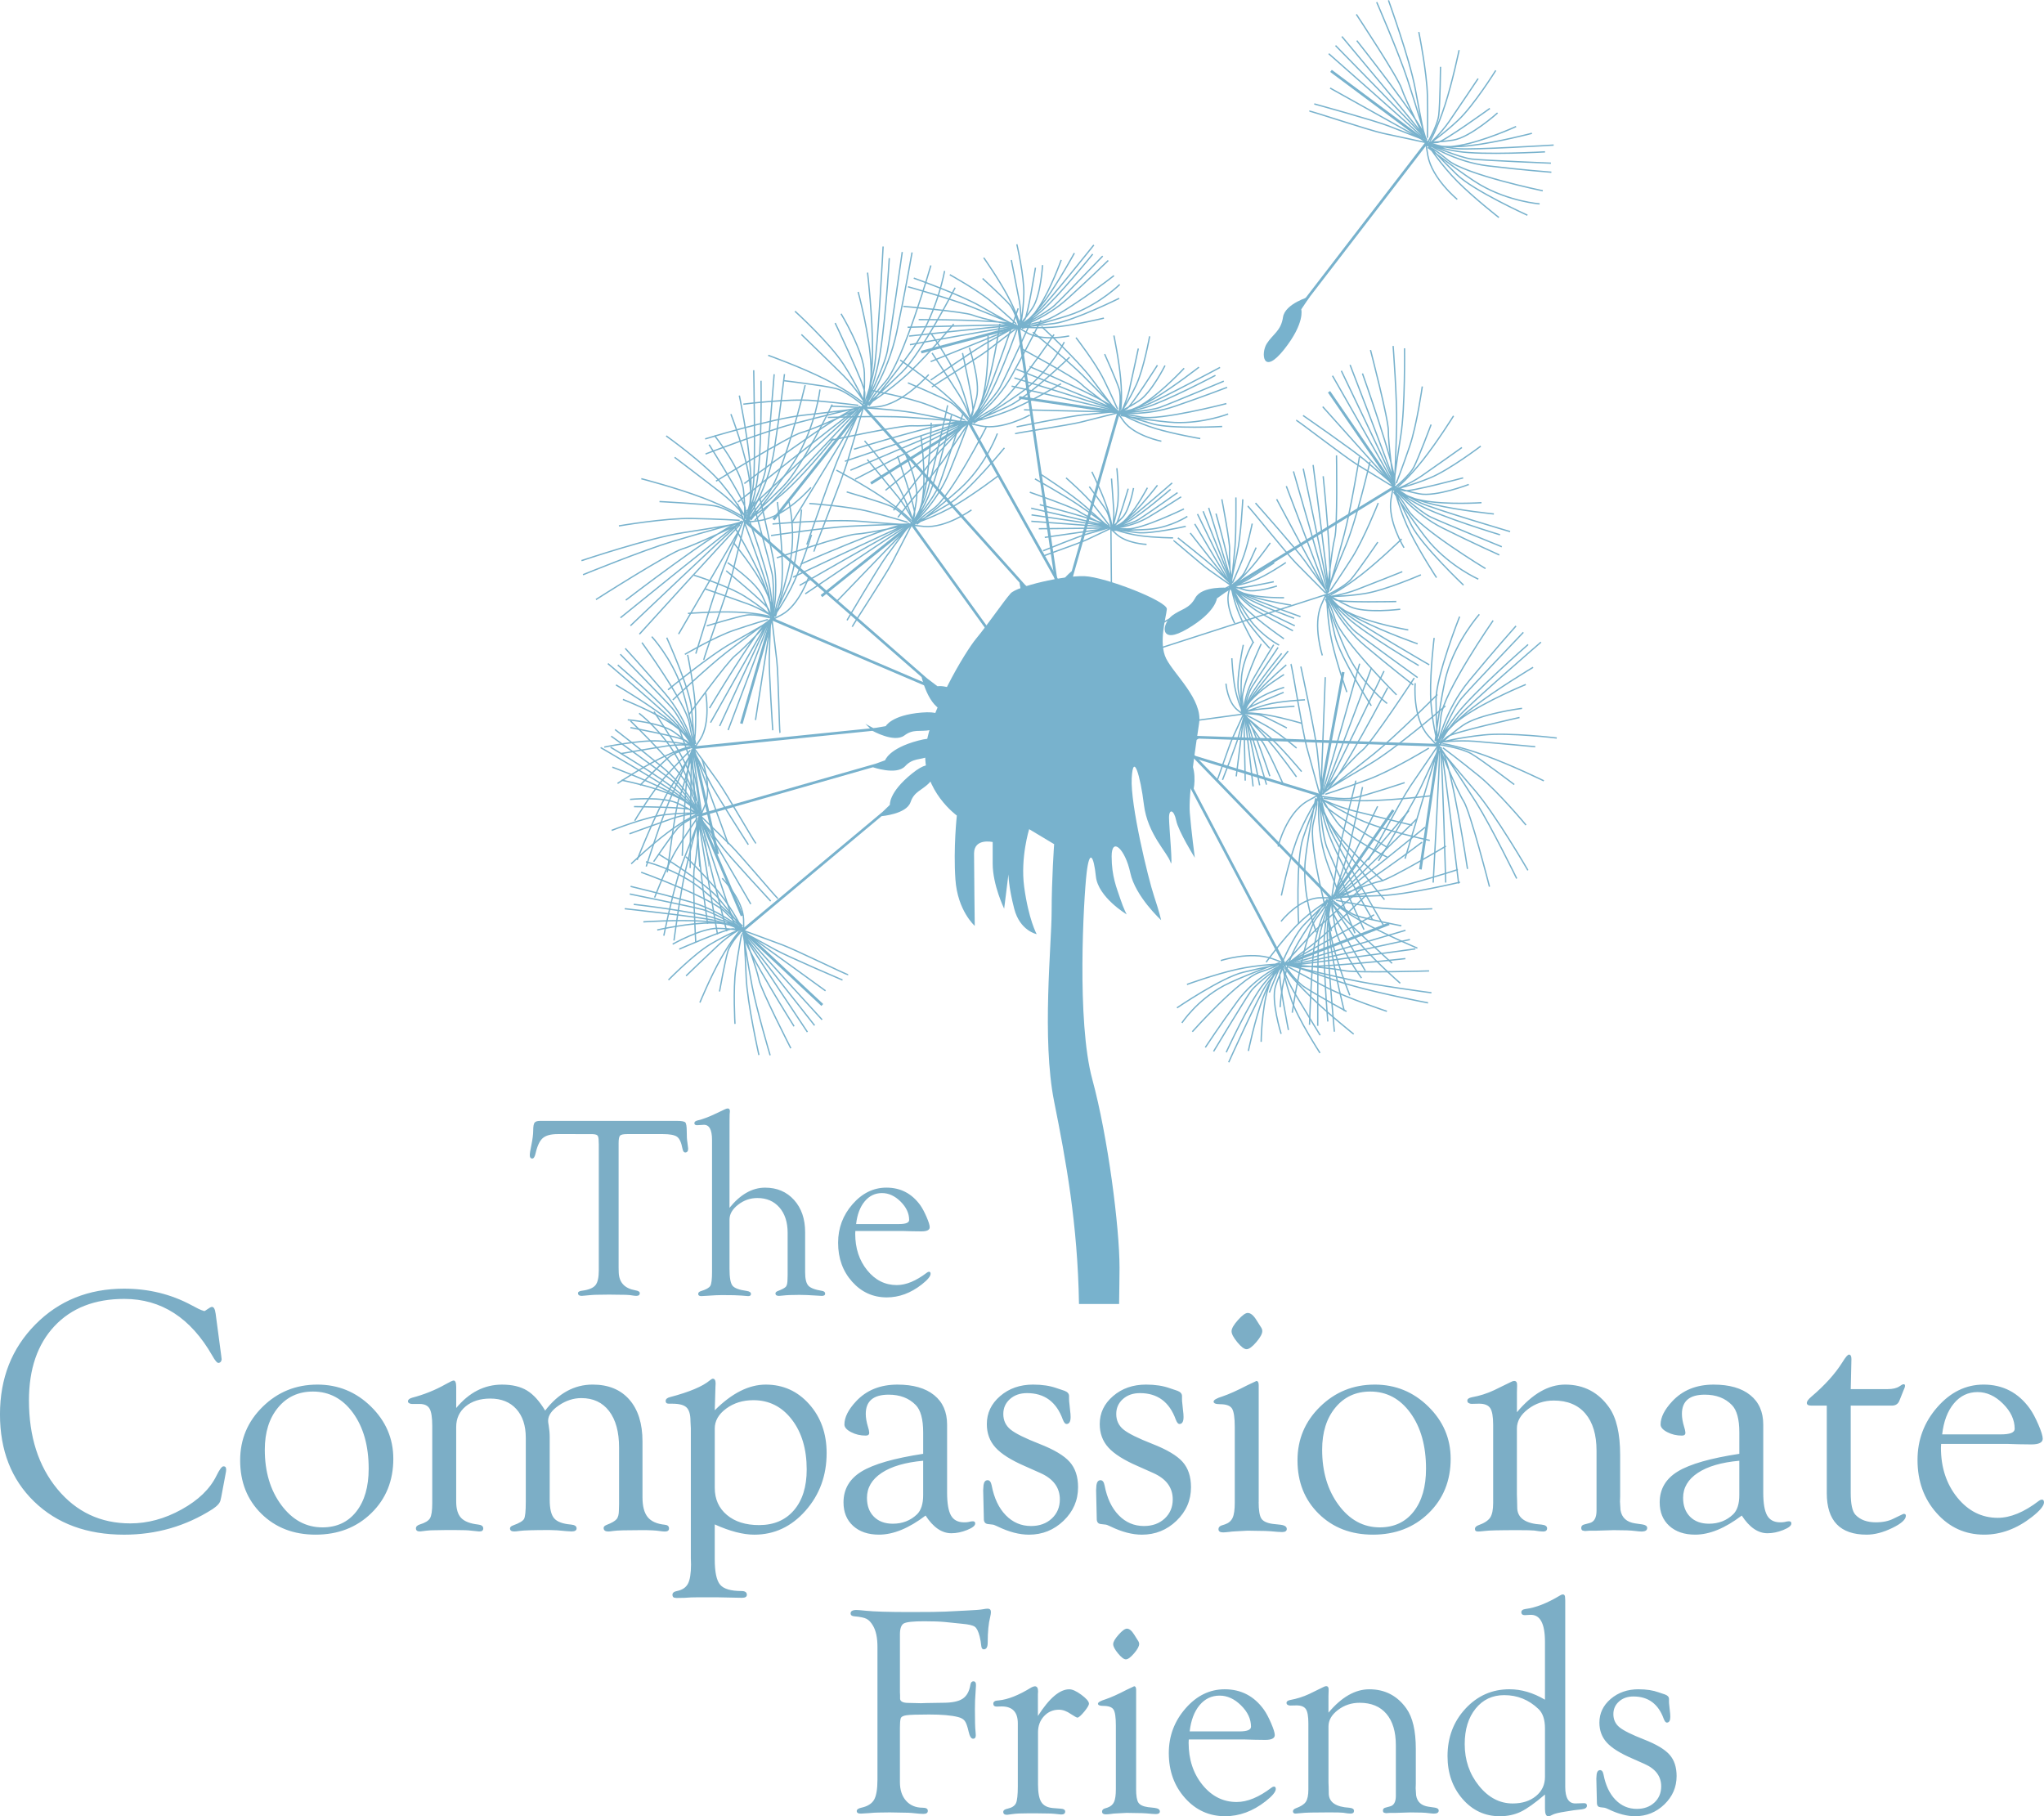 <svg xmlns="http://www.w3.org/2000/svg" viewBox="0 0 239.27 212.6"><path fill="#78B2CD" d="M153.327 34.708s-2.903.817-3.14 2.427c-.237 1.61-1.187 1.962-1.9 3.09-.71 1.126-.472 3.82 2.02.694 2.488-3.126 2.018-4.705 2.018-4.705"/><path fill="none" stroke="#78B2CD" stroke-width=".311" stroke-miterlimit="10" d="M150.457 38.217l16.58-21.553-11.23-8.365"/><path fill="none" stroke="#78B2CD" stroke-width=".155" stroke-miterlimit="10" d="M170.585 23.337s-2.968-2.438-3.443-5.135c-.188-1.063-.21-1.378-.21-1.378m11.865 8.366s-6.306-2.857-8.266-4.765c-1.96-1.906-3.39-3.495-3.39-3.495s1.536 2.382 3.497 4.343c1.96 1.958 4.82 4.185 4.82 4.185m5.14-3.126s-9.063-1.876-11.124-3.603c-2.278-1.906-2.278-1.432-2.278-1.432s4.246 3.275 6.093 4.344c3.39 1.958 6.94 2.223 6.94 2.223m1.322-4.764s-7.68-.316-9.217-.477c-1.534-.16-5.243-1.8-5.243-1.8s3.124 2.117 7.1 2.593c3.97.477 7.413.743 7.413.743m-.742-2.384s-7.29.416-10.22-.052c-2.65-.425-3.71-1.008-3.71-1.008m14.938.266s-9.375.582-11.23.426c-1.853-.16-3.392-.69-3.392-.69m12.08-1.112s-4.026 1.06-7.15 1.43c-3.125.373-5.35-.16-5.35-.16m10.646-2.065s-3.813 1.748-6.675 2.224c-2.86.478-4.026-.105-4.026-.105m8.53-3.71s-3.177 2.86-5.19 3.18c-2.013.316-3.072.21-3.072.21m7.362-3.917s-5.352 3.865-6.09 3.972c-.743.107-1.01-.053-1.01-.053m7.79-8.366s-2.545 4.078-4.396 5.824c-1.855 1.747-3.34 2.7-3.34 2.7m5.67-7.57s-2.44 3.65-3.393 5.027c-.952 1.378-2.277 2.596-2.277 2.596m3.446-10.96s-.744 3.6-1.644 6.407c-.902 2.807-1.75 4.235-1.75 4.235m1.22-8.683s-.054 4.396-.21 5.666c-.16 1.27-1.323 3.23-1.323 3.23m-1.01-12.973s.954 4.713 1.008 7.467c.053 2.754 0 4.923 0 4.923M162.535.037s2.49 6.885 3.126 10.326c.632 3.44 1.164 5.93 1.164 5.93M161.156.25s2.598 5.982 3.602 9.054c1.01 3.07 2.228 7.202 2.228 7.202M158.773 1.68s4.873 7.358 5.298 8.683 2.756 5.93 2.756 5.93m-8-11.54s7.31 9.212 8 11.223m-9.747-11.703s8.208 9.797 9.957 12.072m-10.7-11.012s9.43 9.586 10.54 10.91m-11.335-9.957s9.64 8.473 11.123 9.9m-13.4-3.176c.16-.054 6.94 2.225 8.634 2.595l4.925 1.06m-12.977-4.5s7.147 1.96 8.74 2.594c1.59.633 4.343 1.694 4.343 1.694m-11.228-6.144l10.54 5.877"/><path fill="#78B2CD" d="M103.178 95.378s2.82-.232 3.266-1.538c.444-1.304 1.378-1.453 2.2-2.283.816-.83.968-3.114-1.786-.892-2.756 2.22-2.534 3.61-2.534 3.61"/><path fill="none" stroke="#78B2CD" stroke-width=".311" stroke-miterlimit="10" d="M105.388 93.5l-18.456 15.42 9.325 8.716m6.92-22.258s2.822-.232 3.267-1.538c.444-1.304 1.378-1.453 2.2-2.283.816-.83.968-3.114-1.786-.892-2.756 2.22-2.534 3.61-2.534 3.61l-1.146 1.103z"/><path fill="none" stroke="#78B2CD" stroke-width=".155" stroke-miterlimit="10" d="M84.54 102.805s2.434 2.488 2.504 4.815c.028.917.007 1.182.007 1.182m-9.918-8.81s5.49 3.355 7.057 5.25c1.564 1.893 2.68 3.44 2.68 3.44s-1.103-2.227-2.663-4.164c-1.562-1.937-3.922-4.234-3.922-4.234m-5.23 1.814s8.2 2.963 9.888 4.72c1.862 1.943 1.928 1.546 1.928 1.546s-3.51-3.392-5.088-4.563c-2.893-2.158-6.17-2.925-6.17-2.925m-1.894 3.77s7.128 1.45 8.54 1.82c1.41.372 4.646 2.313 4.646 2.313s-2.625-2.253-6.267-3.262c-3.645-1.014-6.82-1.765-6.82-1.765m.363 2.104s6.862.78 9.535 1.624c2.412.764 3.322 1.413 3.322 1.413m-13.907-2.526s8.834.963 10.54 1.382c1.71.42 3.072 1.097 3.072 1.097m-11.43-.94s3.907-.26 6.876-.087c2.966.174 4.972.96 4.972.96m-10.227.077s3.802-.87 6.538-.822c2.737.044 3.745.71 3.745.71m-8.475 1.774s3.364-1.895 5.287-1.85c1.92.045 2.897.297 2.897.297m-7.415 2.134s5.53-2.398 6.236-2.37c.708.025.933.198.933.198m-8.43 5.78s2.94-3.01 4.91-4.183c1.974-1.172 3.49-1.737 3.49-1.737m-6.337 5.44s2.777-2.67 3.86-3.673c1.078-1.002 2.483-1.813 2.483-1.813m-4.728 8.613s1.19-2.89 2.42-5.092 2.218-3.265 2.218-3.265m-2.34 7.06s.656-3.66.98-4.698c.323-1.032 1.683-2.487 1.683-2.487m-.852 10.977s-.24-4.08.09-6.386c.332-2.306.684-4.108.684-4.108m2.026 14.136s-1.373-6.13-1.49-9.1c-.117-2.97-.268-5.13-.268-5.13m3.072 14.264s-1.597-5.393-2.113-8.11c-.515-2.72-1.082-6.354-1.082-6.354m5.615 13.64s-3.53-6.894-3.742-8.063c-.212-1.17-1.75-5.374-1.75-5.374m5.872 10.87s-5.553-8.82-5.917-10.605m7.48 11.273s-6.312-9.443-7.628-11.614m8.467 10.842s-7.478-9.452-8.333-10.73m9.21 10.058s-7.83-8.558-9.02-9.98m12.075 4.72c-.158.02-6.17-2.928-7.703-3.497l-4.452-1.646m11.492 5.762s-6.4-2.74-7.8-3.515c-1.395-.776-3.82-2.085-3.82-2.085m9.632 6.86l-9.027-6.534"/><path fill="#78B2CD" d="M102.23 89.66s2.675.93 3.61-.08c.934-1.014 1.85-.77 2.935-1.196 1.087-.428 2.15-2.452-1.268-1.54-3.424.912-3.782 2.273-3.782 2.273"/><path fill="none" stroke="#78B2CD" stroke-width=".311" stroke-miterlimit="10" d="M105.012 88.84l-23.13 6.602 4.985 11.75M102.23 89.66s2.675.93 3.61-.08c.934-1.014 1.85-.77 2.935-1.196 1.087-.428 2.15-2.452-1.268-1.54-3.424.912-3.782 2.273-3.782 2.273l-1.496.543z"/><path fill="none" stroke="#78B2CD" stroke-width=".155" stroke-miterlimit="10" d="M82.18 88.88s1.214 3.263.334 5.42c-.348.85-.474 1.083-.474 1.083m-5.487-12.08s3.65 5.297 4.313 7.662c.663 2.366 1.054 4.23 1.054 4.23s-.104-2.48-.744-4.885c-.636-2.403-1.863-5.46-1.863-5.46m-5.512-.465s6.29 6.037 7.117 8.328c.914 2.532 1.137 2.194 1.137 2.194s-1.833-4.522-2.796-6.233c-1.767-3.15-4.448-5.18-4.448-5.18m-3.265 2.677s5.922 4.22 7.063 5.133c1.14.91 3.31 3.998 3.31 3.998s-1.486-3.12-4.404-5.523c-2.92-2.402-5.518-4.382-5.518-4.382m-.524 2.07s5.956 3.497 8.06 5.353c1.892 1.678 2.46 2.64 2.46 2.64M70.31 87.503s7.68 4.464 9.07 5.54c1.393 1.08 2.36 2.25 2.36 2.25m-10.062-5.495s3.676 1.348 6.316 2.71c2.642 1.362 4.154 2.893 4.154 2.893m-9.376-4.078s3.83.748 6.31 1.9c2.483 1.15 3.133 2.168 3.133 2.168m-8.464-1.82s3.842-.362 5.582.46c1.74.822 2.527 1.447 2.527 1.447m-7.644-1.06s6.028.05 6.662.36c.637.312.77.563.77.563M71.603 97.2s3.906-1.56 6.185-1.828c2.28-.27 3.896-.172 3.896-.172m-8.003 2.4s3.625-1.313 5.02-1.79c1.39-.478 3.005-.647 3.005-.647m-7.82 5.95s2.263-2.156 4.28-3.67c2.017-1.517 3.352-2.086 3.352-2.086m-5.004 5.505s2.086-3.078 2.803-3.896c.715-.813 2.55-1.59 2.55-1.59m-5.24 9.685s1.44-3.825 2.68-5.797c1.237-1.97 2.29-3.477 2.29-3.477m-3.89 13.74s1.236-6.156 2.334-8.92c1.102-2.762 1.84-4.796 1.84-4.796m-2.985 14.283s.73-5.577 1.364-8.27c.632-2.693 1.59-6.244 1.59-6.244m-.406 14.743s-.428-7.733-.146-8.887c.28-1.157.58-5.625.58-5.625m.953 12.318s-1.493-10.313-1.1-12.092m2.258 13.336s-1.93-11.19-2.252-13.708m3.336 13.345s-2.996-11.675-3.26-13.19m4.33 12.93s-3.68-10.998-4.19-12.782m9.117 9.215c-.15-.044-4.45-5.182-5.62-6.324l-3.4-3.312m8.165 9.93s-4.74-5.103-5.7-6.376c-.963-1.278-2.647-3.458-2.647-3.458m6.02 10.18l-5.6-9.636"/><path fill="#78B2CD" d="M102.208 85.408s2.467 1.385 3.57.555c1.097-.833 1.953-.433 3.1-.66 1.145-.23 2.547-2.037-.98-1.74-3.528.295-4.12 1.575-4.12 1.575"/><path fill="none" stroke="#78B2CD" stroke-width=".311" stroke-miterlimit="10" d="M105.09 85.088l-23.927 2.437 2.842 12.444m18.203-14.562s2.467 1.385 3.57.555c1.097-.833 1.953-.433 3.1-.66 1.145-.23 2.547-2.037-.98-1.74-3.528.295-4.12 1.575-4.12 1.575l-1.57.27z"/><path fill="none" stroke="#78B2CD" stroke-width=".155" stroke-miterlimit="10" d="M82.61 81.12s.62 3.424-.626 5.393c-.49.776-.656.983-.656.983m-3.28-12.857s2.666 5.856 2.904 8.3c.234 2.446.294 4.354.294 4.354s.332-2.462.125-4.94c-.207-2.478-.874-5.705-.874-5.705m-5.35-1.427s5.133 7.047 5.544 9.448c.456 2.655.732 2.36.732 2.36s-1.01-4.772-1.655-6.628c-1.188-3.41-3.47-5.88-3.47-5.88m-3.684 2.063s5.09 5.192 6.053 6.29c.96 1.098 2.554 4.517 2.554 4.517s-.913-3.334-3.365-6.21c-2.45-2.88-4.66-5.283-4.66-5.283m-.88 1.944s5.25 4.49 6.99 6.688c1.57 1.983 1.962 3.03 1.962 3.03m-10.105-9.884s6.778 5.743 7.96 7.047c1.18 1.305 1.926 2.63 1.926 2.63m-8.942-7.178s3.382 1.97 5.745 3.776c2.36 1.804 3.583 3.577 3.583 3.577m-8.516-5.658s3.64 1.408 5.878 2.98c2.24 1.564 2.702 2.683 2.702 2.683m-8.013-3.276s3.847.314 5.415 1.43c1.564 1.112 2.23 1.866 2.23 1.866m-7.334-2.384s5.925 1.11 6.494 1.528c.57.416.662.685.662.685m-10.22.068s4.12-.85 6.412-.714c2.288.136 3.863.513 3.863.513m-8.3.96s3.8-.657 5.255-.88c1.458-.228 3.074-.11 3.074-.11m-8.745 4.485s2.61-1.728 4.86-2.863c2.253-1.137 3.666-1.463 3.666-1.463m-5.893 4.538s2.597-2.665 3.443-3.34c.85-.68 2.792-1.122 2.792-1.122m-6.86 8.618s2.09-3.517 3.653-5.238c1.57-1.723 2.868-3.022 2.868-3.022M74.58 100.66s2.295-5.846 3.862-8.372c1.565-2.527 2.652-4.398 2.652-4.398m-5.448 13.535s1.7-5.36 2.796-7.9c1.097-2.538 2.662-5.868 2.662-5.868m-2.99 14.442s.94-7.69 1.418-8.775c.48-1.09 1.56-5.436 1.56-5.436m-1.226 12.29s.34-10.412 1.042-12.096m-.118 13.528s.065-11.356.188-13.893m.938 13.723s-.896-12.017-.89-13.556m1.99 13.488S81.326 89.9 81.14 88.06m7.354 10.67c-.14-.07-3.47-5.882-4.42-7.21l-2.766-3.856M87.6 98.87s-3.77-5.853-4.49-7.28c-.723-1.424-2-3.866-2-3.866m4.14 11.078l-3.816-10.47"/><path fill="#78B2CD" d="M109.758 80.76s1.49 2.407 2.855 2.212c1.365-.197 1.92.566 3.033.923 1.112.353 3.216-.55-.018-1.997-3.23-1.447-4.367-.616-4.367-.616"/><path fill="none" stroke="#78B2CD" stroke-width=".311" stroke-miterlimit="10" d="M112.437 81.875l-22.12-9.44-3.536 12.267m22.978-3.942s1.49 2.407 2.855 2.212c1.365-.197 1.92.566 3.033.923 1.112.353 3.216-.55-.018-1.997-3.23-1.447-4.367-.616-4.367-.616l-1.502-.522z"/><path fill="none" stroke="#78B2CD" stroke-width=".155" stroke-miterlimit="10" d="M94.68 67.53s-1.114 3.295-3.155 4.416c-.806.44-1.05.544-1.05.544m3.35-12.84s-.5 6.415-1.477 8.67c-.977 2.255-1.85 3.95-1.85 3.95s1.483-1.992 2.5-4.263c1.022-2.27 1.997-5.415 1.997-5.415m-3.99-3.833s1.08 8.65.28 10.947c-.888 2.544-.503 2.42-.503 2.42s1.428-4.666 1.76-6.603c.61-3.56-.19-6.824-.19-6.824m-4.224.024s1.94 7.008 2.253 8.434c.313 1.425.05 5.187.05 5.187s.813-3.36.062-7.063c-.75-3.704-1.52-6.876-1.52-6.876m-1.714 1.277s2.422 6.47 2.882 9.232c.417 2.495.25 3.6.25 3.6M86.33 58.98s3.152 8.306 3.552 10.017c.403 1.712.416 3.232.416 3.232m-4.352-10.605s2.007 3.358 3.2 6.083c1.192 2.723 1.398 4.863 1.398 4.863m-4.706-9.07s2.498 2.99 3.703 5.45c1.202 2.457 1.066 3.655 1.066 3.655m-5.43-6.742s3.216 2.135 4.05 3.87c.83 1.73 1.048 2.714 1.048 2.714m-5.266-5.636s4.647 3.837 4.943 4.48c.3.642.25.92.25.92m-8.977-4.885s4.016 1.25 5.955 2.477c1.94 1.225 3.133 2.32 3.133 2.32m-7.727-3.177s3.644 1.263 5.025 1.77c1.383.51 2.746 1.393 2.746 1.393m-9.825-.305s3.116-.25 5.635-.157c2.522.093 3.917.494 3.917.494m-7.352 1.12s3.56-1.076 4.63-1.257c1.07-.182 2.982.37 2.982.37M80.17 76.596s3.53-2.065 5.733-2.816c2.205-.75 3.97-1.258 3.97-1.258m-11.677 8.222s4.84-4.005 7.432-5.456c2.595-1.452 4.45-2.568 4.45-2.568M78.76 81.93s4.08-3.87 6.272-5.563c2.19-1.692 5.172-3.846 5.172-3.846m-9.608 11.196s4.54-6.275 5.487-6.995c.946-.72 3.995-4 3.995-4m-7.02 10.164s5.336-8.948 6.763-10.083m-6.648 11.782s5.553-9.906 6.888-12.067m-5.82 12.463s5.03-10.952 5.78-12.293m-4.787 12.767s4.078-10.858 4.805-12.562m1.27 12.897c-.086-.13-.19-6.826-.376-8.45l-.556-4.714m.082 12.854s-.465-6.948-.407-8.544c.06-1.597.126-4.35.126-4.35m-1.74 11.697l1.723-11.01"/><path fill="#78B2CD" d="M108.036 79.228s.796 3.492 2.612 3.85c1.82.352 2.176 1.498 3.425 2.395 1.25.896 4.32.733.885-2.37-3.438-3.106-5.256-2.61-5.256-2.61"/><path fill="none" stroke="#78B2CD" stroke-width=".311" stroke-miterlimit="10" d="M110.923 81.7l-23.74-20.707m20.853 18.235s.796 3.492 2.612 3.85c1.82.352 2.176 1.498 3.425 2.395 1.25.896 4.32.733.885-2.37-3.438-3.106-5.256-2.61-5.256-2.61l-1.666-1.265z"/><path fill="none" stroke="#78B2CD" stroke-width=".155" stroke-miterlimit="10" d="M94.936 57.057s-2.91 3.425-6.002 3.877c-1.22.176-1.575.192-1.575.192m10.06-13.772s-3.542 7.386-5.8 9.64c-2.257 2.25-4.13 3.882-4.13 3.882s2.78-1.722 5.1-3.973c2.317-2.25 4.98-5.56 4.98-5.56m-3.316-6.26s-2.55 10.715-4.61 13.096c-2.272 2.63-1.73 2.65-1.73 2.65s3.92-4.914 5.22-7.065c2.386-3.956 2.85-8.17 2.85-8.17m-5.358-1.79s-.717 9.138-.97 10.96c-.252 1.823-2.29 6.17-2.29 6.17s2.553-3.632 3.278-8.344c.727-4.714 1.188-8.803 1.188-8.803m-2.744.78s.137 8.706-.533 12.182c-.604 3.134-1.313 4.372-1.313 4.372m.99-17.787s.228 11.197-.04 13.397c-.267 2.202-.938 4.012-.938 4.012m-.707-14.442s1.02 4.845 1.295 8.583c.28 3.74-.426 6.368-.426 6.368M85.56 48.475s1.81 4.623 2.218 8.05c.41 3.43-.305 4.793-.305 4.793m-3.82-10.324s3.104 3.914 3.373 6.326c.268 2.41.1 3.67.1 3.67m-4.117-8.946s4.147 6.546 4.23 7.434c.088.89-.106 1.197-.106 1.197m-9.15-9.65s4.52 3.21 6.42 5.498c1.9 2.287 2.916 4.096 2.916 4.096m-8.348-7.09s4.04 3.064 5.563 4.262c1.52 1.198 2.845 2.83 2.845 2.83m-12.307-4.587s4.062 1.043 7.21 2.24c3.15 1.194 4.735 2.27 4.735 2.27M77.2 58.71s4.997.257 6.437.5c1.437.244 3.61 1.72 3.61 1.72m-14.798.628s5.404-.93 8.536-.87c3.132.058 5.597.217 5.597.217m-18.513 4.72s7.942-2.665 11.884-3.27c3.945-.605 6.797-1.128 6.797-1.128M68.25 67.274s6.922-2.828 10.462-3.894c3.537-1.063 8.29-2.333 8.29-2.333m-17.238 9.13s8.595-5.485 10.12-5.93c1.523-.448 6.87-3.02 6.87-3.02M73.255 70.25s10.815-8.305 13.137-9.036m-13.76 11.096s11.52-9.352 14.19-11.334m-13.02 12.268s11.336-10.814 12.893-12.083M74.85 74.23s10.08-11.11 11.775-12.818M82.39 77.244c-.052-.192 2.85-8.173 3.352-10.176l1.432-5.823m-5.72 15.265s2.56-8.433 3.356-10.3c.796-1.868 2.13-5.105 2.13-5.105M79.435 74.22l7.17-12.305"/><path fill="#78B2CD" d="M125.56 66.97s-2.034 1.65-1.695 2.867c.337 1.22-.298 1.818-.495 2.873-.193 1.055.872 2.862 1.827-.255.952-3.118.06-4.054.06-4.054"/><path fill="none" stroke="#78B2CD" stroke-width=".311" stroke-miterlimit="10" d="M124.846 69.546l6.1-21.282-11.65-1.74m6.263 20.447s-2.034 1.65-1.695 2.867c.337 1.22-.298 1.818-.495 2.873-.193 1.055.872 2.862 1.827-.255.952-3.118.06-4.054.06-4.054l.302-1.43z"/><path fill="none" stroke="#78B2CD" stroke-width=".155" stroke-miterlimit="10" d="M135.948 51.646s-3.15-.62-4.415-2.343c-.497-.678-.617-.89-.617-.89m12.153 1.51s-5.94.314-8.118-.305c-2.18-.62-3.834-1.208-3.834-1.208s1.998 1.107 4.196 1.764c2.194.655 5.192 1.164 5.192 1.164m3.056-4.095s-7.808 2.025-10.006 1.573c-2.434-.502-2.277-.167-2.277-.167s4.442.737 6.254.807c3.332.128 6.236-.997 6.236-.997m-.51-3.842s-6.2 2.61-7.47 3.067c-1.27.456-4.75.67-4.75.67s3.174.337 6.48-.796c3.31-1.13 6.128-2.217 6.128-2.217m-1.366-1.402s-5.653 2.985-8.132 3.74c-2.24.678-3.27.66-3.27.66m11.94-5.33s-7.25 3.872-8.772 4.446c-1.523.573-2.917.767-2.917.767m9.22-5.243s-2.85 2.232-5.204 3.646c-2.358 1.414-4.296 1.864-4.296 1.864m7.767-5.384s-2.453 2.64-4.567 4.03c-2.11 1.39-3.228 1.41-3.228 1.41m5.554-5.755s-1.586 3.187-3.08 4.15c-1.492.97-2.368 1.284-2.368 1.284m4.56-5.474s-2.98 4.696-3.535 5.044c-.553.347-.815.334-.815.334m3.438-8.76s-.68 3.807-1.58 5.72c-.896 1.914-1.763 3.132-1.763 3.132m2.017-7.42s-.736 3.472-1.042 4.79c-.306 1.32-.958 2.667-.958 2.667m-.858-8.984s.59 2.808.796 5.116c.205 2.306 0 3.624 0 3.624m-1.876-6.56s1.397 3.11 1.687 4.065c.288.95.007 2.76.007 2.76m-5.05-8.756s2.302 2.964 3.243 4.883c.943 1.917 1.615 3.465 1.615 3.465m-8.886-9.645s4.228 3.923 5.86 6.11c1.63 2.187 2.866 3.743 2.866 3.743m-9.752-9.195s4.02 3.252 5.824 5.04c1.804 1.79 4.125 4.245 4.125 4.245m-11.372-7.4s6.277 3.377 7.05 4.153c.768.775 4.126 3.157 4.126 3.157m-10.127-5.17s8.817 3.785 10.02 4.946m-11.565-4.636s9.723 3.862 11.855 4.818m-12.095-3.8s10.62 3.264 11.938 3.785m-12.257-2.82s10.425 2.402 12.07 2.86m-11.676 2.712c.11-.097 6.236-.995 7.704-1.36l4.257-1.074m-11.774 1.626s6.315-1.264 7.786-1.402c1.468-.14 4-.41 4-.41m-10.92-.18l10.29.247"/><path fill="none" stroke="#78B2CD" stroke-width=".311" stroke-miterlimit="10" d="M124.202 71.81L119.22 38.2l-11.387 3.018"/><path fill="none" stroke="#78B2CD" stroke-width=".155" stroke-miterlimit="10" d="M125.153 39.326s-3.14.68-4.983-.402c-.725-.425-.92-.57-.92-.57m11.76-3.432s-5.33 2.64-7.573 2.937c-2.246.296-4 .41-4 .41s2.273.227 4.554-.043c2.277-.27 5.232-.988 5.232-.988m1.177-4.972s-6.364 4.952-8.565 5.407c-2.43.504-2.153.75-2.153.75s4.368-1.084 6.063-1.738c3.108-1.202 5.33-3.384 5.33-3.384m-1.994-3.326s-4.654 4.854-5.64 5.775c-.986.92-4.095 2.496-4.095 2.496s3.047-.948 5.636-3.297c2.59-2.35 4.75-4.46 4.75-4.46m-1.816-.747s-4.005 4.98-5.983 6.652c-1.785 1.51-2.738 1.9-2.738 1.9m8.85-9.618s-5.123 6.423-6.295 7.554c-1.17 1.133-2.37 1.86-2.37 1.86m6.385-8.464s-1.73 3.177-3.334 5.41c-1.606 2.234-3.207 3.413-3.207 3.413m5.002-8.023s-1.208 3.394-2.6 5.51c-1.386 2.112-2.4 2.573-2.4 2.573m2.814-7.48s-.193 3.55-1.18 5.028c-.988 1.48-1.668 2.117-1.668 2.117m2.017-6.833s-.873 5.492-1.242 6.03c-.375.54-.62.628-.62.628m-.315-9.405s.883 3.765.817 5.878c-.067 2.113-.38 3.575-.38 3.575m-1.085-7.61s.698 3.476.94 4.81c.242 1.334.177 2.83.177 2.83m-4.347-7.91s1.656 2.342 2.758 4.38c1.1 2.038 1.435 3.328 1.435 3.328m-4.323-5.28s2.518 2.304 3.16 3.065c.645.76 1.1 2.534 1.1 2.534m-8.102-6.04s3.285 1.81 4.913 3.195c1.627 1.387 2.855 2.54 2.855 2.54m-11.983-5.333s5.44 1.928 7.806 3.29c2.363 1.364 4.114 2.302 4.114 2.302m-12.598-4.582s4.98 1.394 7.344 2.32c2.367.93 5.47 2.266 5.47 2.266m-13.374-2.29s7.103.613 8.116 1.02c1.015.41 5.04 1.264 5.04 1.264m-11.344-.734s9.593-.02 11.162.57m-12.458.326s10.46-.308 12.797-.274m-12.615 1.305s11.047-1.21 12.46-1.253m-12.37 2.264s10.52-1.922 12.216-2.152m-9.643 7.112c.06-.13 5.33-3.383 6.53-4.298l3.48-2.67m-10.16 6.152s5.297-3.66 6.59-4.37c1.295-.71 3.512-1.963 3.512-1.963m-10.098 4.166l9.542-3.852"/><path fill="#78B2CD" d="M130.15 76.282s-1.073 1.46-.587 2.32c.485.86.166 1.38.247 2.183.082.803 1.195 2.014 1.214-.402.02-2.42-.79-3.006-.79-3.006"/><path fill="none" stroke="#78B2CD" stroke-width=".311" stroke-miterlimit="10" d="M130.15 76.282s-1.073 1.46-.587 2.32c.485.86.166 1.38.247 2.183.082.803 1.195 2.014 1.214-.402.02-2.42-.79-3.006-.79-3.006l-.083-1.095z"/><path fill="none" stroke="#78B2CD" stroke-width=".155" stroke-miterlimit="10" d="M134.216 63.724s-2.313-.086-3.546-1.214c-.485-.444-.61-.585-.61-.585m8.745-.317s-4.057.934-5.696.73c-1.642-.198-2.913-.44-2.913-.44s1.617.584 3.276.812c1.66.226 3.846.25 3.846.25m1.278-3.39s-5.002 2.42-6.624 2.344c-1.79-.084-1.612.146-1.612.146s3.234.02 4.505-.143c2.343-.296 4.128-1.472 4.128-1.472m-1.146-2.78s-3.767 2.66-4.557 3.148c-.788.484-3.16 1.054-3.16 1.054s2.27-.125 4.34-1.35c2.062-1.23 3.795-2.36 3.795-2.36m-1.238-.877s-3.31 2.873-4.876 3.722c-1.415.765-2.136.874-2.136.874m7.197-5.348s-4.237 3.718-5.178 4.318c-.94.604-1.867.912-1.867.912m5.324-4.96s-1.52 1.985-2.865 3.308c-1.35 1.323-2.604 1.886-2.604 1.886m4.292-4.9s-1.164 2.24-2.344 3.518c-1.182 1.28-1.95 1.426-1.95 1.426m2.67-4.912s-.447 2.543-1.285 3.434c-.838.89-1.383 1.228-1.383 1.228m2.044-4.586s-1.104 3.822-1.417 4.145c-.312.324-.495.344-.495.344m.584-6.887s.31 2.898.078 4.417c-.23 1.52-.58 2.523-.58 2.523m-.124-5.724s.202 2.653.26 3.665c.06 1.015-.117 2.085-.117 2.085m-2.442-6.542s.99 2.007 1.603 3.688c.616 1.683.746 2.682.746 2.682m-2.65-4.63s1.608 2.135 2.006 2.807c.395.67.573 2.04.573 2.04m-5.303-5.88s2.207 1.92 3.256 3.228c1.048 1.307 1.832 2.372 1.832 2.372m-8.152-6.085s3.744 2.403 5.326 3.83c1.582 1.425 2.758 2.43 2.758 2.43m-8.66-5.654s3.456 1.934 5.08 3.043c1.62 1.108 3.732 2.653 3.732 2.653m-9.412-4.134s5.052 1.76 5.744 2.242c.695.48 3.517 1.85 3.517 1.85m-8.095-2.632s6.9 1.76 7.976 2.478m-8.983-2.067s7.544 1.713 9.222 2.17m-9.18-1.388s8.044 1.164 9.065 1.393m-9.088-.643s7.728.55 8.967.695m-7.55 3.38c.058-.084 4.123-1.473 5.066-1.914l2.734-1.295m-7.836 2.588s4.128-1.677 5.117-1.955c.993-.272 2.694-.773 2.694-.773m-7.618 1.157l7.192-1.03m.693 16.395l-.14-16.46-8.444.085"/><path fill="#78B2CD" d="M143.722 68.955s-2.937-.24-3.668 1.106c-.734 1.35-1.72 1.35-2.737 2.112-1.02.763-1.663 3.23 1.632 1.285 3.293-1.944 3.362-3.502 3.362-3.502"/><path fill="none" stroke="#78B2CD" stroke-width=".311" stroke-miterlimit="10" d="M141.062 70.622l22.167-13.607-7.653-11.155m-11.855 23.095s-2.937-.24-3.668 1.106c-.734 1.35-1.72 1.35-2.737 2.112-1.02.763-1.663 3.23 1.632 1.285 3.293-1.944 3.362-3.502 3.362-3.502l1.41-1z"/><path fill="none" stroke="#78B2CD" stroke-width=".155" stroke-miterlimit="10" d="M164.356 64.113s-1.95-3.146-1.522-5.702c.168-1.004.244-1.29.244-1.29m8.238 11.368s-4.882-4.632-6.077-6.976c-1.19-2.344-2-4.23-2-4.23s.652 2.624 1.827 5.014 3.093 5.315 3.093 5.315m5.73-1.06s-7.737-4.675-9.08-6.894c-1.487-2.448-1.64-2.024-1.64-2.024s2.857 4.317 4.212 5.877c2.49 2.863 5.672 4.28 5.672 4.28m2.748-3.79s-6.964-2.836-8.327-3.486c-1.363-.65-4.246-3.342-4.246-3.342s2.194 2.918 5.7 4.662c3.5 1.743 6.584 3.124 6.584 3.124m.08-2.362s-6.842-2.056-9.39-3.445c-2.304-1.256-3.09-2.125-3.09-2.125m13.662 5.2s-8.814-2.6-10.47-3.356c-1.655-.758-2.9-1.738-2.9-1.738m11.47 3.027s-4.045-.398-7.04-1.11c-2.99-.71-4.87-1.918-4.87-1.918m10.46 1.707s-4.07.28-6.854-.247c-2.785-.528-3.672-1.432-3.672-1.432m9.038-.453s-3.84 1.48-5.796 1.095c-1.952-.39-2.896-.833-2.896-.833m8.032-1.032s-6.163 1.65-6.88 1.5c-.716-.15-.91-.382-.91-.382m9.85-4.835s-3.646 2.773-5.913 3.708c-2.265.932-3.938 1.284-3.938 1.284m7.645-4.83s-3.414 2.432-4.73 3.335c-1.318.905-2.93 1.544-2.93 1.544m6.683-8.58s-1.84 2.948-3.567 5.138c-1.728 2.19-2.968 3.178-2.968 3.178m3.907-7.3s-1.457 3.882-2.01 4.957c-.558 1.074-2.258 2.424-2.258 2.424m3.236-11.84s-.633 4.496-1.466 6.958c-.835 2.46-1.583 4.368-1.583 4.368m.97-15.796s.085 6.935-.435 10.197c-.52 3.265-.83 5.65-.83 5.65m-.07-16.117s.472 6.172.41 9.23c-.058 3.06-.26 7.127-.26 7.127m-2.8-15.883s2.124 8.15 2.09 9.466c-.037 1.315.63 6.178.63 6.178m-3.66-12.9s3.775 10.605 3.762 12.62M158.04 42.71s4.415 11.418 5.29 14.02m-6.313-13.327s5.604 11.635 6.203 13.182m-7.24-12.602s6.154 10.722 7.062 12.483m-11.315-7.273c.163.006 5.67 4.278 7.11 5.17l4.196 2.577m-10.497-8.306s5.95 4.115 7.21 5.207c1.258 1.09 3.454 2.947 3.454 2.947m-8.364-9.182l7.815 8.72"/><path fill="#78B2CD" d="M124.534 69.386s-.36 2.92.955 3.71c1.316.788 1.273 1.773 1.997 2.82.72 1.048 3.157 1.796 1.35-1.574-1.804-3.374-3.358-3.508-3.358-3.508"/><path fill="none" stroke="#78B2CD" stroke-width=".311" stroke-miterlimit="10" d="M126.09 72.114l-12.678-22.708-11.468 7.177m22.59 12.803s-.36 2.92.955 3.71c1.316.788 1.273 1.773 1.997 2.82.72 1.048 3.157 1.796 1.35-1.574-1.804-3.374-3.358-3.508-3.358-3.508l-.946-1.448z"/><path fill="none" stroke="#78B2CD" stroke-width=".155" stroke-miterlimit="10" d="M120.556 48.575s-3.23 1.816-5.766 1.28c-.996-.208-1.28-.3-1.28-.3m11.706-7.75s-4.834 4.685-7.227 5.776c-2.392 1.097-4.31 1.822-4.31 1.822s2.65-.54 5.088-1.614c2.436-1.074 5.44-2.872 5.44-2.872m-.82-5.762s-4.996 7.533-7.27 8.784c-2.508 1.382-2.092 1.55-2.092 1.55s4.434-2.672 6.05-3.962c2.967-2.37 4.512-5.487 4.512-5.487m-3.67-2.905s-3.123 6.84-3.832 8.173c-.707 1.333-3.516 4.104-3.516 4.104s3.01-2.073 4.896-5.5c1.89-3.426 3.396-6.45 3.396-6.45m-2.356-.176s-2.337 6.75-3.833 9.235c-1.352 2.248-2.252 3-2.252 3m5.768-13.428s-2.966 8.697-3.792 10.316c-.827 1.624-1.858 2.822-1.858 2.822m3.505-11.33s-.567 4.023-1.4 6.985c-.836 2.96-2.123 4.786-2.123 4.786m2.14-10.372s.115 4.077-.528 6.836c-.645 2.76-1.585 3.606-1.585 3.606m-.077-9.045s1.318 3.896.852 5.836c-.47 1.936-.956 2.856-.956 2.856m-.692-8.065s1.394 6.224 1.21 6.934c-.182.708-.42.892-.42.892m-4.42-10.04s2.618 3.762 3.46 6.064c.837 2.303 1.12 3.987 1.12 3.987m-4.513-7.84s2.29 3.512 3.137 4.867c.85 1.354 1.42 2.99 1.42 2.99m-8.293-7.035s2.87 1.958 4.986 3.776c2.116 1.816 3.05 3.095 3.05 3.095m-7.13-4.203s3.818 1.616 4.87 2.215c1.05.6 2.33 2.353 2.33 2.353m-11.703-3.722s4.47.82 6.892 1.756c2.425.935 4.302 1.758 4.302 1.758M97.226 47.54s6.934.207 10.174.86c3.24.656 5.612 1.064 5.612 1.064m-16.113-.6s6.187-.215 9.243-.027c3.052.188 7.11.56 7.11.56m-15.99 2.135s8.233-1.782 9.547-1.692c1.313.09 6.2-.375 6.2-.375m-13.045 3.117s10.757-3.326 12.77-3.23m-13.83 4.642s11.596-3.934 14.23-4.702m-13.583 5.753s11.863-5.114 13.43-5.646M100.09 56.1s10.973-5.7 12.77-6.53m-7.74 10.995c.012-.163 4.512-5.485 5.464-6.89l2.752-4.08m-8.74 10.14s4.36-5.772 5.503-6.983c1.144-1.212 3.09-3.328 3.09-3.328m-9.528 7.97l9.042-7.444"/><path fill="#78B2CD" d="M120.07 79.9s-.02 2.943 1.376 3.577c1.4.63 1.47 1.616 2.307 2.57.834.958 3.344 1.42 1.163-1.722-2.183-3.14-3.743-3.095-3.743-3.095"/><path fill="none" stroke="#78B2CD" stroke-width=".311" stroke-miterlimit="10" d="M121.93 82.43L106.726 61.33 96.16 69.775M120.07 79.9s-.02 2.943 1.376 3.577c1.4.63 1.47 1.616 2.307 2.57.834.958 3.344 1.42 1.163-1.722-2.183-3.14-3.743-3.095-3.743-3.095l-1.103-1.33z"/><path fill="none" stroke="#78B2CD" stroke-width=".155" stroke-miterlimit="10" d="M113.726 59.685s-2.997 2.173-5.575 1.937c-1.014-.096-1.308-.152-1.308-.152m10.735-9.045s-4.26 5.207-6.513 6.568c-2.248 1.36-4.07 2.303-4.07 2.303s2.572-.84 4.87-2.187c2.297-1.35 5.072-3.477 5.072-3.477M115.454 50s-4.097 8.06-6.208 9.56c-2.334 1.66-1.9 1.78-1.9 1.78s4.098-3.165 5.553-4.63c2.677-2.692 3.853-5.97 3.853-5.97m-3.982-2.46s-2.316 7.152-2.865 8.56-3.022 4.478-3.022 4.478 2.75-2.403 4.233-6.024c1.482-3.62 2.63-6.795 2.63-6.795m-2.36.092s-1.548 6.973-2.746 9.615c-1.086 2.387-1.895 3.235-1.895 3.235m4.187-14.002s-1.948 8.98-2.58 10.685c-.636 1.707-1.522 3.02-1.522 3.02m2.178-11.66s-.1 4.062-.587 7.1c-.486 3.04-1.558 5-1.558 5m.936-10.556s.58 4.035.26 6.852c-.323 2.814-1.16 3.763-1.16 3.763m-1.116-8.975s1.757 3.72 1.516 5.7c-.242 1.975-.618 2.946-.618 2.946m-1.617-7.93s2.097 6.02 1.998 6.747c-.1.725-.312.932-.312.932m-5.546-9.463s3.035 3.432 4.13 5.623c1.102 2.19 1.577 3.83 1.577 3.83m-5.388-7.264s2.676 3.226 3.678 4.476c.997 1.248 1.753 2.806 1.753 2.806m-9.048-6.036s3.076 1.618 5.387 3.18c2.313 1.562 3.39 2.723 3.39 2.723m-7.57-3.36s3.98 1.17 5.09 1.643c1.113.476 2.587 2.07 2.587 2.07m-12.054-2.356s4.534.303 7.05.952c2.513.65 4.476 1.254 4.476 1.254m-15.83.194s6.908-.595 10.206-.316c3.294.277 5.694.412 5.694.412M90.26 62.69s6.12-.923 9.18-1.09c3.055-.164 7.13-.26 7.13-.26m-15.64 3.958s7.974-2.715 9.286-2.778c1.316-.06 6.116-1.085 6.116-1.085m-12.6 4.594s10.3-4.54 12.312-4.677m-13.204 6.2s11.067-5.24 13.6-6.305m-12.835 7.274s11.196-6.44 12.692-7.15m-12.034 8.142s10.24-6.925 11.933-7.958M99.77 73.37c-.007-.163 3.852-5.97 4.638-7.47l2.26-4.372m-7.514 11.077s3.667-6.236 4.666-7.57c.996-1.334 2.686-3.66 2.686-3.66m-8.547 9.012l8.123-8.433"/><path fill="#78B2CD" d="M119.5 68.185s.493 3.765 2.192 4.247c1.7.48 1.956 1.72 3.076 2.75 1.118 1.027 4.05 1.033 1.013-2.47-3.032-3.502-4.795-3.084-4.795-3.084"/><path fill="none" stroke="#78B2CD" stroke-width=".311" stroke-miterlimit="10" d="M122.057 70.984l-21-23.41-10.51 13.247m28.953 7.365s.493 3.765 2.192 4.247c1.7.48 1.956 1.72 3.076 2.75 1.118 1.027 4.05 1.033 1.013-2.47-3.032-3.502-4.795-3.084-4.795-3.084l-1.485-1.443z"/><path fill="none" stroke="#78B2CD" stroke-width=".155" stroke-miterlimit="10" d="M108.717 43.843s-3.02 3.475-5.988 3.77c-1.174.116-1.516.11-1.516.11m10.595-14.05s-3.922 7.645-6.237 9.906c-2.314 2.26-4.217 3.89-4.217 3.89s2.77-1.67 5.144-3.927c2.372-2.254 5.148-5.62 5.148-5.62m-2.678-6.853s-3.23 11.245-5.366 13.657c-2.354 2.664-1.84 2.716-1.84 2.716s4.094-4.995 5.487-7.21c2.566-4.062 3.323-8.52 3.323-8.52m-4.955-2.214s-1.367 9.674-1.742 11.597c-.376 1.925-2.64 6.425-2.64 6.425s2.7-3.71 3.74-8.68c1.045-4.967 1.79-9.293 1.79-9.293m-2.665.67s-.526 9.266-1.42 12.92c-.81 3.3-1.58 4.573-1.58 4.573m2.276-18.858s-.624 11.92-1.04 14.247c-.417 2.33-1.193 4.208-1.193 4.208m.414-15.397s.604 5.212.586 9.204c-.018 3.995-.886 6.747-.886 6.747m-.802-13.696s1.372 5.02 1.502 8.69c.132 3.673-.65 5.08-.65 5.08M98.454 36.73s2.655 4.345 2.73 6.927c.07 2.58-.184 3.905-.184 3.905m-3.238-9.753s3.448 7.203 3.465 8.153c.015.95-.193 1.265-.193 1.265m-7.97-10.795s4.05 3.678 5.686 6.222c1.633 2.542 2.464 4.527 2.464 4.527m-7.4-8.028s3.61 3.495 4.965 4.858c1.353 1.362 2.488 3.174 2.488 3.174M89.924 41.59s3.778 1.348 6.682 2.805c2.904 1.457 4.333 2.69 4.333 2.69m-9.196-2.527s4.73.567 6.075.912c1.347.345 3.3 2.04 3.3 2.04m-14.106-.2s5.2-.67 8.174-.425c2.973.25 5.305.562 5.305.562m-17.946 3.93s7.746-2.368 11.54-2.78c3.792-.41 6.544-.8 6.544-.8m-18.04 5.345s6.793-2.602 10.237-3.524c3.44-.922 8.052-1.997 8.052-1.997M83.813 56.32s8.577-5.324 10.06-5.71c1.48-.387 6.757-2.81 6.757-2.81M87.13 56.6s10.897-8.195 13.158-8.838M86.383 58.758s11.646-9.27 14.332-11.222m-13.292 12.28s11.58-10.833 13.157-12.09M88.346 60.928s10.41-11.23 12.146-12.94m-5.21 16.584c-.036-.208 3.325-8.52 3.948-10.622l1.8-6.11m-6.58 15.9s3.063-8.82 3.96-10.758c.896-1.937 2.402-5.3 2.402-5.3M92.7 61.18l7.738-12.658"/><path fill="#78B2CD" d="M139.588 92.308s.49-2.67-.85-3.63c-1.34-.962-1.255-1.875-1.966-2.975-.712-1.102-3.222-2.216-1.472 1.243 1.745 3.458 3.36 3.85 3.36 3.85"/><path fill="none" stroke="#78B2CD" stroke-width=".311" stroke-miterlimit="10" d="M138.075 89.496l12.3 23.385 12.235-4.75m-23.022-15.822s.49-2.67-.85-3.63c-1.34-.962-1.255-1.875-1.966-2.975-.712-1.102-3.222-2.216-1.472 1.243 1.745 3.458 3.36 3.85 3.36 3.85l.928 1.512z"/><path fill="none" stroke="#78B2CD" stroke-width=".155" stroke-miterlimit="10" d="M142.902 112.44s3.435-1.147 6.055-.218c1.03.368 1.32.5 1.32.5m-12.502 5.25s5.222-3.555 7.758-4.166c2.536-.616 4.563-.97 4.563-.97s-2.782.054-5.365.643c-2.582.586-5.785 1.753-5.785 1.753m.63 5.53s5.506-6.187 7.923-6.972c2.67-.862 2.242-1.093 2.242-1.093s-4.73 1.744-6.464 2.673c-3.185 1.71-4.92 4.36-4.92 4.36m3.707 3.34s3.526-5.86 4.318-6.986c.795-1.128 3.83-3.24 3.83-3.24s-3.22 1.425-5.323 4.307c-2.103 2.882-3.793 5.452-3.793 5.452m2.448.568s2.708-5.91 4.364-7.98c1.5-1.866 2.467-2.417 2.467-2.417m-6.545 11.57s3.438-7.624 4.362-9c.927-1.377 2.05-2.32 2.05-2.32m-4.106 9.992s.75-3.664 1.74-6.292c.987-2.625 2.402-4.11 2.402-4.11m-2.647 9.334s.043-3.83.825-6.3c.78-2.47 1.794-3.103 1.794-3.103m-.282 8.47s-1.218-3.87-.65-5.602c.563-1.73 1.106-2.507 1.106-2.507m.4 7.658s-1.202-6.053-.986-6.687c.22-.63.473-.762.473-.762m4.208 10.136s-2.58-3.96-3.362-6.252c-.78-2.295-1.008-3.918-1.008-3.918m4.388 8.095s-2.245-3.673-3.073-5.084c-.83-1.41-1.364-3.035-1.364-3.035m8.363 7.987s-2.914-2.32-5.045-4.38c-2.136-2.06-3.06-3.412-3.06-3.412m7.267 5.143s-3.915-2.164-4.985-2.9c-1.072-.74-2.333-2.597-2.333-2.597m12.044 5.477s-4.623-1.53-7.112-2.817c-2.487-1.288-4.41-2.375-4.41-2.375m16.34 4.204s-7.213-1.373-10.567-2.537c-3.348-1.166-5.803-1.952-5.803-1.952m16.764 3.308s-6.456-.856-9.63-1.55c-3.176-.695-7.392-1.733-7.392-1.733m16.75.724s-8.65.263-10.015-.044c-1.365-.308-6.478-.706-6.478-.706m13.717-.69s-11.338 1.277-13.432.845m14.6-1.985s-12.242 1.7-15.02 1.97m14.384-3.063s-12.566 2.754-14.222 2.988m13.702-4.07s-11.658 3.458-13.566 3.932m8.507-8.96c-.02.15-4.925 4.36-5.973 5.507l-3.027 3.345m9.512-7.99s-4.775 4.653-6.015 5.592c-1.238.938-3.352 2.583-3.352 2.583m10.243-5.827l-9.716 5.417"/><path fill="#78B2CD" d="M140.24 86.33s-3.094 1.774-4.658.896c-1.565-.878-2.65-.354-4.197-.535-1.546-.178-3.643-2.155 1.074-2.068 4.716.084 5.668 1.512 5.668 1.512"/><path fill="none" stroke="#78B2CD" stroke-width=".311" stroke-miterlimit="10" d="M136.377 86.17l32.037 1.064-2.145 14.528M140.24 86.33s-3.094 1.774-4.658.896c-1.565-.878-2.65-.354-4.197-.535-1.546-.178-3.643-2.155 1.074-2.068 4.716.084 5.668 1.512 5.668 1.512l2.11.196z"/><path fill="none" stroke="#78B2CD" stroke-width=".155" stroke-miterlimit="10" d="M165.663 79.965s-.375 3.988 1.53 6.163c.752.854 1 1.083 1 1.083m2.67-15.036s-2.768 6.936-2.762 9.77c.008 2.83.177 5.028.177 5.028s-.76-2.81-.813-5.676c-.05-2.868.415-6.63.415-6.63m6.905-2.034s-5.883 8.486-6.115 11.28c-.26 3.088-.662 2.77-.662 2.77s.715-5.566 1.33-7.75c1.133-4.01 3.834-7.022 3.834-7.022m5.15 2.106s-6.07 6.35-7.203 7.68c-1.13 1.334-2.794 5.387-2.794 5.387s.774-3.905 3.648-7.396c2.873-3.49 5.49-6.417 5.49-6.417m1.416 2.173s-6.373 5.554-8.393 8.206c-1.827 2.396-2.204 3.63-2.204 3.63m12.103-12.113s-8.232 7.106-9.63 8.693c-1.394 1.588-2.21 3.168-2.21 3.168m10.917-8.915s-4.228 2.513-7.125 4.766c-2.893 2.25-4.278 4.38-4.278 4.38m10.548-7.137s-4.636 1.888-7.403 3.857c-2.77 1.97-3.234 3.288-3.234 3.288m10.198-4.354s-5.058.64-6.99 2.038c-1.932 1.397-2.72 2.313-2.72 2.313m9.417-3.28s-7.707 1.707-8.41 2.23c-.705.522-.784.84-.784.84m13.552-.668s-5.57-.678-8.59-.354c-3.018.32-5.055.874-5.055.874m11.127.5s-5.12-.48-7.082-.635c-1.96-.15-4.09.1-4.09.1m12.176 4.526s-3.678-1.8-6.81-2.94c-3.135-1.145-5.053-1.417-5.053-1.417m8.402 4.794s-3.783-2.877-5-3.593c-1.213-.716-3.844-1.084-3.844-1.084m10.217 9.417s-3.227-3.894-5.525-5.765c-2.3-1.867-4.193-3.27-4.193-3.27m9.944 14.333s-3.806-6.56-6.208-9.353c-2.41-2.792-4.09-4.87-4.09-4.87m8.984 15.183s-2.956-6.048-4.737-8.893c-1.786-2.84-4.297-6.558-4.297-6.558m5.848 16.406s-2.246-8.784-3.023-10c-.775-1.216-2.776-6.14-2.776-6.14m3.227 14.06s-1.81-11.962-2.956-13.85m1.92 15.56s-1.564-13.064-2.062-15.975m.546 15.866s-.378-13.898-.59-15.668m-.876 15.67s.743-13.33.75-15.465m-8.36 12.82c.177-.09 3.836-7.02 4.92-8.622l3.166-4.642m-6.88 13.362s4.23-7.016 5.003-8.708c.772-1.69 2.146-4.597 2.146-4.597m-4.04 13.055l3.697-12.327"/><path fill="#78B2CD" d="M127.62 84.85s-2.354-2.68-4.12-2.354c-1.762.325-2.62-.52-4.144-.852-1.52-.333-4.146.863.345 2.305 4.49 1.445 5.855.403 5.855.403"/><path fill="none" stroke="#78B2CD" stroke-width=".311" stroke-miterlimit="10" d="M123.913 83.753l30.658 9.354 2.67-14.44m-29.62 6.183s-2.354-2.68-4.12-2.354c-1.762.325-2.62-.52-4.144-.852-1.52-.333-4.146.863.345 2.305 4.49 1.445 5.855.403 5.855.403l2.064.497z"/><path fill="none" stroke="#78B2CD" stroke-width=".155" stroke-miterlimit="10" d="M149.613 99.094s.938-3.894 3.444-5.335c.988-.567 1.295-.702 1.295-.702m-2.34 15.09s-.376-7.46.55-10.135c.916-2.68 1.79-4.702 1.79-4.702s-1.625 2.413-2.602 5.108c-.977 2.697-1.753 6.408-1.753 6.408m5.875 4.156s-2.82-9.934-2.134-12.65c.754-3.006.27-2.837.27-2.837s-1.127 5.5-1.252 7.764c-.227 4.16 1.356 7.88 1.356 7.88m5.557-.324s-3.692-7.97-4.332-9.598c-.64-1.627-.9-6.002-.9-6.002s-.528 3.946 1.062 8.182c1.59 4.23 3.118 7.847 3.118 7.847m2.04-1.6s-4.232-7.313-5.286-10.478c-.953-2.86-.91-4.15-.91-4.15m7.535 15.376s-5.494-9.387-6.3-11.34c-.808-1.95-1.068-3.71-1.068-3.71m7.442 11.964s-3.184-3.745-5.194-6.81c-2.01-3.068-2.632-5.532-2.632-5.532m7.67 10.165s-3.777-3.284-5.755-6.043c-1.98-2.758-1.996-4.155-1.996-4.155m8.238 7.414s-4.58-2.242-5.957-4.19c-1.375-1.944-1.82-3.067-1.82-3.067m7.845 6.15s-6.738-4.11-7.235-4.832c-.494-.72-.47-1.046-.47-1.046m12.606 5.012s-5.49-1.16-8.24-2.443c-2.756-1.28-4.5-2.457-4.5-2.457m10.69 3.123s-5-1.203-6.907-1.692c-1.903-.49-3.836-1.415-3.836-1.415m12.984-.345s-4.063.51-7.395.578c-3.336.072-5.235-.292-5.235-.292m9.496-1.817s-4.513 1.5-5.893 1.782c-1.38.287-3.988-.212-3.988-.212m12.715-5.61s-4.313 2.638-7.095 3.665c-2.78 1.024-5.027 1.737-5.027 1.737m14.05-10.342s-5.72 4.978-8.907 6.842c-3.18 1.865-5.44 3.286-5.44 3.286m13.413-11.46s-4.75 4.768-7.358 6.883c-2.61 2.11-6.188 4.815-6.188 4.815m10.842-13.634s-4.97 7.583-6.1 8.484c-1.13.9-4.614 4.912-4.614 4.912m7.605-12.258s-5.584 10.73-7.276 12.146m6.85-14.102s-5.708 11.86-7.12 14.45m5.652-14.835s-4.855 13.03-5.625 14.635m4.238-15.11s-3.61 12.853-4.295 14.874m-3.76-14.832c.138.144 1.355 7.887 1.864 9.75l1.493 5.415m-2.187-14.87s1.736 8.01 1.92 9.86c.18 1.85.54 5.04.54 5.04m.4-13.656l-.488 12.86"/><path fill="#78B2CD" d="M138.054 86.75s-.862-3.187-2.34-3.7c-1.475-.516-1.837-1.57-2.89-2.505-1.06-.936-3.508-1.134-.556 2 2.95 3.135 4.373 2.898 4.373 2.898"/><path fill="none" stroke="#78B2CD" stroke-width=".311" stroke-miterlimit="10" d="M135.584 84.238l20.324 20.993 7.195-10.406m-25.05-8.074s-.86-3.187-2.34-3.7c-1.474-.516-1.836-1.57-2.89-2.505-1.06-.936-3.507-1.134-.555 2 2.95 3.135 4.373 2.898 4.373 2.898l1.414 1.307z"/><path fill="none" stroke="#78B2CD" stroke-width=".155" stroke-miterlimit="10" d="M149.958 107.855s2.108-2.712 4.555-2.767c.963-.02 1.247.01 1.247.01m-7.17 11.075s2.36-6.148 4.027-7.89c1.662-1.743 3.055-2.982 3.055-2.982s-2.112 1.22-3.824 2.954c-1.716 1.734-3.633 4.37-3.633 4.37m3.054 5.915s1.354-9.21 2.85-11.088c1.65-2.078 1.215-2.156 1.215-2.156s-2.822 3.917-3.725 5.68c-1.654 3.237-1.756 6.92-1.756 6.92m4.402 2.182s-.013-8.018.074-9.604c.083-1.587 1.438-5.212 1.438-5.212s-1.813 2.934-2.093 7.027c-.277 4.092-.384 7.668-.384 7.668m2.145-.385s-.664-7.73-.352-10.732c.282-2.71.773-3.725.773-3.725m.346 15.646s-.9-9.945-.83-11.866c.074-1.92.496-3.447.496-3.447m1.49 12.874s-1.125-4.405-1.585-7.75c-.46-3.346-.065-5.596-.065-5.596m2.302 11.53s-1.743-4.297-2.29-7.38c-.548-3.085-.062-4.212-.062-4.212m3.717 9.573s-2.733-3.812-3.104-5.98c-.365-2.167-.312-3.263-.312-3.263m3.865 8.387s-3.737-6.264-3.863-7.062c-.125-.796.008-1.046.008-1.046m7.942 9.567s-3.82-3.347-5.49-5.586c-1.666-2.24-2.594-3.955-2.594-3.955m7.132 7.21s-3.43-3.164-4.725-4.396c-1.293-1.23-2.458-2.823-2.458-2.823m10.143 5.44s-3.315-1.38-5.915-2.793c-2.596-1.41-3.935-2.538-3.935-2.538m7.974 2.72s-4.012-.783-5.178-1.163c-1.167-.377-3.004-1.926-3.004-1.926m11.805 1.097s-4.263.22-6.773-.18c-2.51-.402-4.497-.82-4.497-.82m14.513-2.116s-6.184 1.478-9.3 1.572c-3.123.093-5.37.24-5.37.24m14.424-3.29s-5.36 1.732-8.125 2.28c-2.763.544-6.485 1.144-6.485 1.144m13.21-6.167s-6.524 3.896-7.717 4.124c-1.192.224-5.306 1.908-5.306 1.908m10.22-6.487s-8.12 6.154-9.932 6.54m10.3-8.297s-8.616 7-10.627 8.46m9.63-9.416s-8.375 8.315-9.542 9.265m8.642-10.258s-7.355 8.72-8.602 10.042m2.375-13.55c.055.175-1.758 6.92-2.03 8.638l-.77 5m3.596-12.887s-1.506 7.188-2.025 8.75c-.518 1.565-1.375 4.284-1.375 4.284m5.166-10.778l-4.952 10.098"/><path fill="#78B2CD" d="M130.767 85.605s-1.46 1.204-2.36.882c-.896-.32-1.42.05-2.245.093-.824.042-2.097-.808.38-1.182 2.476-.375 3.102.29 3.102.29"/><path fill="none" stroke="#78B2CD" stroke-width=".311" stroke-miterlimit="10" d="M130.767 85.605s-1.46 1.204-2.36.882c-.896-.32-1.42.05-2.245.093-.824.042-2.097-.808.38-1.182 2.476-.375 3.102.29 3.102.29l1.123-.083z"/><path fill="none" stroke="#78B2CD" stroke-width=".155" stroke-miterlimit="10" d="M143.512 80.02s.156 2.12 1.35 3.09c.468.382.616.48.616.48m.064-8.11s-.833 3.876-.576 5.357c.252 1.482.538 2.618.538 2.618s-.647-1.402-.93-2.9c-.28-1.497-.372-3.507-.372-3.507m3.434-1.676s-2.327 4.966-2.2 6.45c.14 1.637-.103 1.508-.103 1.508s-.12-2.98.007-4.176c.238-2.2 1.387-4.02 1.387-4.02m2.885.65s-2.615 3.86-3.09 4.66c-.474.797-.986 3.067-.986 3.067s.06-2.112 1.255-4.195c1.195-2.082 2.31-3.845 2.31-3.845m.93 1.01s-2.84 3.473-3.666 5.04c-.743 1.418-.83 2.1-.83 2.1m5.26-7.417s-3.68 4.45-4.27 5.403c-.59.955-.877 1.854-.877 1.854m4.926-5.632s-1.99 1.69-3.308 3.125c-1.315 1.436-1.854 2.674-1.854 2.674m4.893-4.67s-2.262 1.396-3.533 2.672c-1.277 1.277-1.4 2.006-1.4 2.006m4.95-3.18s-2.59.783-3.478 1.686c-.887.903-1.217 1.454-1.217 1.454m4.636-2.554s-3.883 1.578-4.204 1.916c-.32.335-.338.51-.338.51m7.037-1.553s-2.976.14-4.528.577c-1.55.437-2.57.903-2.57.903m5.873-.725s-2.726.204-3.764.296c-1.042.094-2.135.415-2.135.415m6.78 1.292s-2.087-.615-3.828-.938c-1.742-.32-2.77-.292-2.77-.292m4.824 1.765s-2.236-1.17-2.938-1.438c-.697-.27-2.11-.23-2.11-.23m6.187 4.025s-2.033-1.75-3.404-2.526c-1.372-.78-2.486-1.342-2.486-1.342m6.478 6.62s-2.57-3.097-4.08-4.346c-1.507-1.248-2.572-2.186-2.572-2.186m6.05 7.152s-2.08-2.904-3.27-4.235c-1.185-1.33-2.832-3.054-2.832-3.054m4.517 8.07s-1.953-4.397-2.47-4.967c-.513-.567-1.998-2.967-1.998-2.967m2.938 7.073s-2.008-6.102-2.777-6.987m2.386 7.974s-1.98-6.703-2.496-8.18m1.692 8.258s-1.43-7.243-1.695-8.15m.928 8.28s-.794-7.044-.98-8.162m-3.237 7.45c.083-.06 1.383-4.015 1.81-4.948l1.247-2.71m-2.42 7.605s1.595-4.047 1.85-5.004c.253-.95.713-2.596.713-2.596m-.957 7.19l.842-6.78m-16.823 1.766l16.87-2.285.164 7.797"/><path fill="#78B2CD" d="M133.6 76.55s-2.794-.925-3.825.21c-1.033 1.134-1.99.9-3.16 1.403-1.164.5-2.378 2.745 1.284 1.633 3.658-1.11 4.093-2.608 4.093-2.608"/><path fill="none" stroke="#78B2CD" stroke-width=".311" stroke-miterlimit="10" d="M133.6 76.55s-2.794-.925-3.825.21c-1.033 1.134-1.99.9-3.16 1.403-1.164.5-2.378 2.745 1.284 1.633 3.658-1.11 4.093-2.608 4.093-2.608l1.606-.64z"/><path fill="none" stroke="#78B2CD" stroke-width=".155" stroke-miterlimit="10" d="M154.794 76.72s-1.148-3.518-.13-5.902c.4-.937.543-1.196.543-1.196m5.317 12.992s-3.65-5.655-4.254-8.215c-.604-2.558-.946-4.582-.946-4.582s.013 2.705.59 5.305c.577 2.6 1.75 5.893 1.75 5.893m5.82.323s-6.413-6.37-7.196-8.842c-.862-2.73-1.11-2.354-1.11-2.354s1.75 4.87 2.702 6.707c1.743 3.373 4.5 5.5 4.5 5.5m3.564-3.038s-6.098-4.397-7.266-5.353c-1.17-.957-3.34-4.252-3.34-4.252s1.444 3.356 4.437 5.877c2.99 2.52 5.66 4.59 5.66 4.59m.637-2.272s-6.16-3.615-8.307-5.57c-1.94-1.763-2.5-2.79-2.5-2.79m12.043 8.277s-7.95-4.607-9.38-5.736c-1.43-1.127-2.404-2.372-2.404-2.372m10.428 5.653s-3.834-1.343-6.578-2.74c-2.74-1.398-4.278-3.017-4.278-3.017m9.758 4.13s-4.02-.687-6.604-1.857c-2.582-1.17-3.226-2.26-3.226-2.26m8.888 1.695s-4.084.53-5.893-.31c-1.808-.837-2.613-1.492-2.613-1.492m8.046.9s-6.376.146-7.04-.17c-.66-.316-.793-.584-.793-.584m10.714-2.373s-4.2 1.832-6.623 2.202c-2.42.373-4.128.32-4.128.32m8.572-2.89s-3.896 1.557-5.39 2.124c-1.496.568-3.21.81-3.21.81m8.524-6.76s-2.485 2.43-4.68 4.15c-2.2 1.718-3.633 2.386-3.633 2.386m5.52-6.167s-2.336 3.425-3.125 4.34c-.794.913-2.766 1.824-2.766 1.824m5.942-10.745s-1.678 4.22-3.07 6.416c-1.394 2.193-2.567 3.87-2.567 3.87m4.674-15.118s-1.557 6.758-2.833 9.807c-1.276 3.05-2.14 5.292-2.14 5.292m3.74-15.68s-1.002 6.11-1.782 9.07c-.78 2.956-1.94 6.862-1.94 6.862m1.034-16.096s.136 8.422-.21 9.69c-.342 1.272-.843 6.153-.843 6.153m-.507-13.4s1.157 11.197.67 13.15m-1.847-14.47s1.59 12.14 1.827 14.878m-2.984-14.444s2.693 12.63 2.91 14.272m-4.055-13.953s3.442 11.87 3.91 13.797m-9.273-9.74c.155.043 4.497 5.5 5.687 6.708l3.464 3.493m-8.235-10.553s4.81 5.407 5.772 6.764c.965 1.36 2.662 3.682 2.662 3.682m-5.957-10.898l5.535 10.317m-24.36 8.79l24.757-7.985-4.8-12.646"/><path fill="#78B2CD" d="M131.67 75.302s-1.79-.243-2.295.57c-.5.813-1.105.78-1.76 1.225-.654.44-1.148 1.953.952.85 2.098-1.103 2.202-2.07 2.202-2.07"/><path fill="none" stroke="#78B2CD" stroke-width=".311" stroke-miterlimit="10" d="M131.67 75.302s-1.79-.243-2.295.57c-.5.813-1.105.78-1.76 1.225-.654.44-1.148 1.953.952.85 2.098-1.103 2.202-2.07 2.202-2.07l.9-.575z"/><path fill="none" stroke="#78B2CD" stroke-width=".155" stroke-miterlimit="10" d="M144.533 72.953s-1.074-2.02-.712-3.593c.145-.62.207-.795.207-.795m4.61 7.33s-2.818-3.034-3.457-4.528c-.642-1.496-1.064-2.692-1.064-2.692s.297 1.65.926 3.174c.628 1.52 1.692 3.4 1.692 3.4m3.56-.477s-4.57-3.153-5.31-4.575c-.816-1.57-.926-1.31-.926-1.31s1.584 2.772 2.355 3.786c1.418 1.86 3.316 2.84 3.316 2.84m1.84-2.262s-4.168-1.985-4.98-2.435c-.812-.45-2.48-2.214-2.48-2.214s1.237 1.884 3.32 3.08c2.084 1.195 3.925 2.153 3.925 2.153m.14-1.462s-4.122-1.5-5.634-2.443c-1.364-.853-1.813-1.42-1.813-1.42m8.186 3.67s-5.312-1.9-6.297-2.424c-.988-.524-1.714-1.172-1.714-1.172m6.928 2.25s-2.468-.377-4.28-.914c-1.81-.538-2.916-1.35-2.916-1.35m6.354 1.397s-2.51.043-4.197-.374c-1.69-.417-2.2-1.007-2.2-1.007m5.567.008s-2.416.796-3.602.494c-1.183-.305-1.744-.612-1.744-.612m4.974-.382s-3.852.83-4.284.712c-.434-.118-.542-.266-.542-.266m6.238-2.69s-2.352 1.606-3.777 2.113c-1.43.51-2.47.676-2.47.676m4.882-2.76s-2.19 1.402-3.035 1.922c-.846.52-1.858.864-1.858.864m4.436-5.117s-1.244 1.772-2.39 3.08c-1.147 1.305-1.948 1.88-1.948 1.88m2.685-4.416s-1.047 2.37-1.43 3.02c-.38.648-1.478 1.433-1.478 1.433m2.45-7.258s-.566 2.773-1.177 4.277c-.608 1.503-1.14 2.665-1.14 2.665m1.213-9.786s-.216 4.313-.663 6.323c-.446 2.013-.73 3.484-.73 3.484m.587-10.02s.045 3.854-.108 5.75c-.155 1.9-.438 4.423-.438 4.423m-1.1-9.96s.985 5.132.912 5.947c-.074.818.146 3.86.146 3.86m-1.742-8.134s1.903 6.712 1.817 7.963m-2.672-8.634s2.265 7.238 2.705 8.883m-3.358-8.486s2.988 7.41 3.296 8.392m-3.955-8.065s3.362 6.86 3.852 7.985m-6.667-4.882c.1.008 3.316 2.84 4.165 3.44L144 68.457m-6.12-5.5s3.49 2.748 4.224 3.467c.73.72 2.006 1.943 2.006 1.943m-4.78-5.976l4.462 5.67m-13.82 8.192l14.145-7.746-4.262-7.18"/><path fill="none" d="M68.036 0h114.21v175.164H68.036z"/><path fill="#78B2CD" d="M112.007 95.462s-.418 3.773-.168 7.465c.25 3.69 2.266 5.45 2.266 5.45s-.083-6.625-.083-8.47c0-1.846 2.18-1.345 2.18-1.345v2.52c0 2.516 1.344 5.283 1.344 5.283l.502-4.026s0 1.426.674 4.025c.67 2.602 2.63 2.98 2.63 2.98s-.952-1.72-1.466-5.56c-.45-3.394.585-6.728.585-6.728l2.926 1.755s-.294 4.096-.294 7.898-1.17 14.92.293 22.23c1.38 6.893 2.756 14.303 2.91 23.696h4.695c.018-1.664.05-3.14.05-4.25 0-4.697-1.345-15.264-3.19-22.06-1.846-6.79-1.004-21.137-.67-24.073.335-2.935.84-2.096 1.092.336.25 2.433 3.606 4.446 3.606 4.446s-.334-.587-.755-1.847c-.42-1.26-1.006-2.603-1.006-4.95 0-2.35 1.594-.838 2.184 1.932.584 2.767 3.607 5.535 3.607 5.535s-.168-.838-.84-2.854c-.67-2.012-2.768-10.65-2.602-13.755.17-3.104 1.01-.335 1.43 3.104.42 3.438 2.77 5.62 3.104 6.71.34 1.09-.166-4.11-.166-5.2 0-1.092.585-.925.838.334.252 1.26 2.182 4.363 2.182 4.363s-.42-3.19-.59-5.285c-.164-2.098.674-7.717 1.094-10.484.42-2.77-2.938-5.702-3.86-7.55-.922-1.844 0-4.864.083-5.786.086-.922-7.217-3.774-9.65-3.86-2.43-.082-7.886 1.178-8.64 2.018-.756.837-2.77 3.773-4.028 5.283-1.26 1.51-5.706 8.807-5.958 13.338-.256 4.526 3.687 7.38 3.687 7.38z"/><g fill="#7CAEC6"><path d="M77.582 132.75h-4.174c-.436 0-.71.058-.824.176-.113.12-.17.412-.17.88v14.578l.015.58c.05 1.162.696 1.85 1.944 2.07.348.058.52.168.52.333 0 .213-.14.318-.416.318-.12 0-.36-.028-.73-.09-.187-.03-.634-.043-1.34-.043l-1.085-.015-1.16.015c-.418 0-.77.014-1.058.044-.565.06-.898.09-.997.09-.298 0-.447-.106-.447-.318 0-.155.165-.25.49-.29.763-.1 1.278-.312 1.546-.633.267-.322.4-.9.4-1.733v-14.744l-.015-.387c0-.356-.05-.584-.155-.685-.104-.098-.344-.146-.72-.146H65.27c-.803 0-1.384.16-1.746.48-.36.322-.642.93-.84 1.82-.09.385-.223.573-.4.563s-.267-.144-.267-.4c0-.207.06-.586.178-1.14.147-.71.223-1.298.223-1.76 0-.456.053-.753.156-.897.104-.143.325-.214.662-.214h15.996c.544 0 .874.06.988.177.113.118.17.468.17 1.05s.024 1.005.074 1.27c.05.337.08.58.09.727.01.296-.095.454-.312.475-.178.01-.297-.144-.355-.46-.13-.704-.338-1.162-.624-1.375-.29-.213-.85-.318-1.68-.318zM85.395 141.378c1.274-1.574 2.664-2.36 4.166-2.36 1.396 0 2.524.48 3.39 1.44s1.298 2.218 1.298 3.772v4.708c0 .753.124 1.27.37 1.545.248.277.773.48 1.576.61.266.04.398.15.398.327 0 .18-.133.268-.398.268-.12 0-.362-.015-.73-.043-.73-.05-1.36-.076-1.886-.076-.87 0-1.515.026-1.93.078-.238.025-.393.04-.46.04-.27 0-.406-.09-.417-.273-.008-.124.09-.227.298-.306.505-.19.817-.36.937-.512s.18-.45.18-.895l.014-.46v-4.928c0-1.25-.322-2.246-.964-2.98-.644-.733-1.5-1.102-2.58-1.102-.83 0-1.58.26-2.25.78-.673.52-1.01 1.1-1.01 1.746v5.757c0 1.013.113 1.667.342 1.964.228.3.782.508 1.664.627.336.048.505.17.505.36 0 .166-.11.248-.327.248-.108 0-.382-.022-.82-.066-.355-.035-1.11-.054-2.262-.054-.396 0-.967.025-1.71.08-.33.025-.557.04-.686.04-.24 0-.363-.078-.372-.233-.01-.174.104-.293.342-.36.583-.177.942-.38 1.077-.61.132-.225.2-.766.2-1.615V133.43c0-1.215-.333-1.804-.997-1.766l-.757.044c-.08 0-.15-.016-.208-.045-.07-.042-.104-.108-.104-.2 0-.14.114-.243.343-.305.626-.148 1.32-.406 2.087-.772l1.163-.55c.12-.058.224-.088.313-.088.17 0 .253.107.253.327 0 .06-.01.178-.03.355-.01.17-.014.42-.014.76l-.005 10.188zM100.127 144.095l-.015.327c0 1.693.47 3.118 1.407 4.27.936 1.153 2.088 1.73 3.457 1.73 1.08 0 2.255-.484 3.525-1.455.08-.06.155-.094.225-.104.14-.01.208.068.208.235 0 .294-.347.713-1.04 1.257-1.287 1.004-2.647 1.508-4.084 1.508-1.612 0-2.967-.613-4.062-1.84-1.095-1.227-1.64-2.744-1.64-4.555 0-1.72.563-3.226 1.692-4.516 1.13-1.292 2.45-1.937 3.967-1.937 1.652 0 2.974.688 3.966 2.064.237.336.48.793.728 1.365.248.574.372.976.372 1.202 0 .327-.32.49-.966.49l-1.1-.014-1.014-.03-5.625.002zm.09-.816h5.035c.782 0 1.173-.16 1.173-.478 0-.77-.335-1.49-1.003-2.154-.667-.66-1.393-.994-2.175-.994-.813 0-1.488.324-2.028.973-.54.648-.875 1.533-1.003 2.652z"/></g><g fill="#7CAEC6"><path d="M25.24 153.746l.648 4.874.06.507-.06.205c-.068.122-.17.188-.306.203-.163.014-.406-.27-.73-.852-2.533-4.427-5.97-6.642-10.305-6.642-3.456 0-6.18 1.064-8.17 3.184-1.99 2.122-2.987 5.02-2.987 8.7 0 4.228 1.107 7.687 3.322 10.37 2.216 2.682 5.064 4.022 8.547 4.022 2.03 0 4.03-.542 5.994-1.63 1.966-1.086 3.326-2.4 4.085-3.95.352-.72.622-1.087.812-1.1.216-.013.325.115.325.39l-.02.224-.082.45-.467 2.487-.082.367c-.054.354-.373.717-.954 1.098-3.126 1.99-6.573 2.984-10.335 2.984-4.358 0-7.872-1.292-10.538-3.875-2.668-2.587-4-5.99-4-10.21s1.38-7.727 4.142-10.52c2.76-2.793 6.226-4.19 10.395-4.19 2.856 0 5.482.643 7.878 1.93l.813.426.325.143.345.12c.066 0 .17-.053.305-.16.298-.216.5-.326.61-.326.216 0 .358.256.426.772zM37.148 162.07c2.437 0 4.527.855 6.273 2.566 1.747 1.712 2.62 3.75 2.62 6.116 0 2.57-.858 4.692-2.578 6.368-1.72 1.677-3.893 2.515-6.518 2.515-2.572 0-4.688-.813-6.345-2.443-1.66-1.63-2.488-3.715-2.488-6.257 0-2.46.88-4.55 2.64-6.274 1.76-1.728 3.892-2.59 6.396-2.59zm-.516.814c-1.688 0-3.052.626-4.085 1.878-1.033 1.25-1.55 2.894-1.55 4.924 0 2.585.645 4.748 1.936 6.487s2.895 2.61 4.813 2.61c1.676 0 2.997-.617 3.963-1.85.964-1.23 1.448-2.904 1.448-5.016 0-2.667-.61-4.84-1.825-6.52-1.215-1.675-2.783-2.513-4.7-2.513zM53.403 164.812c1.516-1.828 3.302-2.74 5.36-2.74 1.19 0 2.163.228 2.92.688.76.46 1.47 1.247 2.133 2.355 1.55-2.03 3.407-3.046 5.564-3.046 1.835 0 3.267.585 4.29 1.756 1.026 1.17 1.54 2.806 1.54 4.902v6.538c0 1.042.202 1.815.608 2.315.406.502 1.076.8 2.01.896.325.028.487.173.487.438 0 .234-.162.354-.486.354-.148 0-.358-.02-.628-.06-.433-.068-1.106-.103-2.025-.103-1.796 0-2.916.03-3.36.094-.298.045-.5.067-.61.067-.35 0-.532-.132-.546-.395-.012-.154.104-.277.347-.376.596-.23.984-.453 1.167-.67.185-.216.275-.57.275-1.057l.02-.69v-6.642c0-1.827-.39-3.25-1.165-4.263-.777-1.015-1.86-1.522-3.25-1.522-.92 0-1.798.285-2.635.855-.838.57-1.256 1.172-1.256 1.804 0 .137.02.306.063.51.08.486.123.955.123 1.4v7.345c0 1.03.173 1.75.518 2.155.346.406.998.65 1.96.732.446.04.67.188.67.445 0 .242-.197.363-.59.363-.137 0-.354-.014-.652-.04-.746-.082-1.384-.125-1.914-.125-1.86 0-3.033.034-3.52.103-.26.043-.47.062-.632.062-.326 0-.488-.12-.488-.354 0-.153.122-.27.365-.355.717-.258 1.144-.51 1.28-.762.135-.25.202-.908.202-1.978v-7.52c0-1.42-.368-2.54-1.105-3.357-.736-.816-1.752-1.228-3.048-1.228-1.188 0-2.15.307-2.888.918-.736.612-1.105 1.416-1.105 2.412v8.716c0 .88.193 1.52.578 1.925.387.406 1.04.662 1.96.77.42.043.63.194.63.46 0 .25-.165.368-.49.354-.188-.014-.515-.047-.977-.1-.285-.043-.85-.063-1.69-.063h-1.363l-1.385.023c-.19 0-.428.016-.713.045-.353.046-.604.077-.753.092-.34.015-.51-.104-.51-.354 0-.21.148-.36.448-.46.623-.188 1.02-.43 1.197-.728.177-.297.265-.88.265-1.744v-9.084c0-.973-.105-1.642-.315-2.005-.21-.364-.6-.547-1.167-.547h-.894c-.137 0-.25-.035-.346-.104-.08-.042-.122-.11-.122-.21 0-.18.163-.32.49-.417 1.398-.366 2.696-.888 3.893-1.563.53-.298.85-.447.96-.447.203 0 .305.25.305.75v2.463h-.002zM83.67 165.077c2-2.003 3.992-3.006 5.97-3.006 2.03 0 3.726.765 5.085 2.293 1.36 1.527 2.04 3.435 2.04 5.72 0 2.636-.826 4.886-2.477 6.753-1.65 1.866-3.647 2.8-5.99 2.8-1.313 0-2.855-.4-4.63-1.2v4.083c0 1.488.21 2.48.63 2.974.42.494 1.252.74 2.498.74.42 0 .63.147.63.44 0 .235-.19.353-.568.353l-1.035-.02-1.93-.04h-2.13l-.855.015-.792.048-.955.017-.262-.042c-.123-.056-.184-.167-.184-.333 0-.223.177-.37.528-.438.623-.123 1.052-.41 1.29-.862.236-.453.355-1.197.355-2.238l-.02-.77v-15.16l-.042-.85c0-.772-.152-1.305-.457-1.602-.305-.298-.863-.444-1.675-.444h-.345c-.122 0-.218-.014-.284-.042-.095-.056-.144-.146-.144-.27 0-.225.17-.377.51-.46 2.26-.596 3.81-1.247 4.648-1.95.162-.136.284-.204.365-.204.216 0 .325.19.325.568l-.02.386-.08 2.74zm0 2.15v6.926c0 1.318.472 2.378 1.417 3.173.946.796 2.203 1.19 3.77 1.19 1.73 0 3.092-.58 4.085-1.743.993-1.16 1.49-2.75 1.49-4.765 0-2.392-.582-4.344-1.743-5.85-1.163-1.51-2.663-2.263-4.5-2.263-1.23 0-2.29.328-3.183.985s-1.338 1.44-1.338 2.347zM108.066 170.173v-2.503c0-1.55-.292-2.62-.873-3.21-.786-.806-1.842-1.21-3.167-1.21-1.787 0-2.68.75-2.68 2.253 0 .444.087.953.263 1.532.08.24.127.457.14.644.015.24-.12.362-.4.362-.634 0-1.208-.136-1.727-.408-.517-.27-.775-.568-.775-.893 0-.835.453-1.738 1.36-2.708 1.218-1.31 2.835-1.96 4.853-1.96 1.842 0 3.27.41 4.284 1.227 1.017.816 1.523 1.97 1.523 3.457v7.95c0 1.256.152 2.15.457 2.686s.815.8 1.533.8c.203 0 .366-.01.486-.034.244-.06.406-.087.487-.087.23-.015.338.08.325.283-.014.242-.333.49-.958.74s-1.235.376-1.833.376c-1.114 0-2.12-.69-3.015-2.07-1.96 1.49-3.778 2.234-5.453 2.234-1.27 0-2.28-.342-3.03-1.025s-1.125-1.6-1.125-2.75c0-1.557.71-2.766 2.127-3.626 1.42-.86 3.82-1.547 7.196-2.06zm0 .81c-2.1.19-3.72.664-4.864 1.425-1.144.762-1.715 1.733-1.715 2.92 0 .928.27 1.665.817 2.21.544.544 1.28.816 2.21.816 1.13 0 2.076-.37 2.844-1.11.47-.472.707-1.216.707-2.24v-4.02zM120.94 162.07c1.068 0 1.99.143 2.76.42l.896.3c.364.134.548.343.548.62v.327c0 .188.014.377.042.568l.08.792c.04.284.06.542.06.77 0 .528-.152.8-.457.814-.168.013-.32-.16-.46-.526-.744-2.058-2.138-3.087-4.18-3.087-.814 0-1.48.23-2 .693-.522.462-.782 1.047-.782 1.752 0 .746.28 1.35.843 1.814.563.46 1.696 1.024 3.402 1.69 1.69.662 2.865 1.36 3.52 2.098.66.736.986 1.726.986 2.97 0 1.528-.563 2.834-1.695 3.923-1.13 1.087-2.48 1.63-4.05 1.63-1.125 0-2.343-.316-3.656-.953-.312-.148-.508-.224-.59-.224l-.525-.062c-.313-.024-.48-.193-.51-.506l-.02-.87-.062-2.587.042-.606c.056-.364.207-.555.455-.567.25-.013.414.19.498.61.284 1.49.835 2.652 1.654 3.492s1.803 1.26 2.956 1.26c.987 0 1.797-.292 2.426-.876.628-.584.944-1.332.944-2.24 0-1.384-.765-2.417-2.294-3.094l-1.787-.796c-1.624-.703-2.775-1.43-3.452-2.18-.677-.747-1.014-1.663-1.014-2.743 0-1.298.52-2.39 1.562-3.283 1.042-.898 2.328-1.343 3.858-1.343zM134.16 162.07c1.067 0 1.988.143 2.76.42l.895.3c.366.134.55.343.55.62v.327c0 .188.01.377.04.568l.08.792c.042.284.06.542.06.77 0 .528-.15.8-.457.814-.167.013-.318-.16-.457-.526-.744-2.058-2.138-3.087-4.182-3.087-.813 0-1.48.23-2 .693-.52.462-.782 1.047-.782 1.752 0 .746.28 1.35.843 1.814.562.46 1.695 1.024 3.4 1.69 1.69.662 2.866 1.36 3.524 2.098.655.736.984 1.726.984 2.97 0 1.528-.565 2.834-1.696 3.923-1.13 1.087-2.48 1.63-4.052 1.63-1.124 0-2.34-.316-3.654-.953-.31-.148-.51-.224-.59-.224l-.527-.062c-.312-.024-.48-.193-.51-.506l-.02-.87-.06-2.587.04-.606c.056-.364.208-.555.457-.567s.415.19.497.61c.284 1.49.836 2.652 1.654 3.492.817.84 1.802 1.26 2.955 1.26.988 0 1.797-.292 2.426-.876.627-.584.943-1.332.943-2.24 0-1.384-.764-2.417-2.295-3.094l-1.785-.796c-1.625-.703-2.774-1.43-3.452-2.18-.677-.747-1.014-1.663-1.014-2.743 0-1.298.52-2.39 1.563-3.283 1.043-.898 2.33-1.343 3.86-1.343zM147.337 175.813c0 .962.106 1.606.314 1.932.21.327.654.536 1.333.63l.933.102c.49.066.727.238.712.517-.014.224-.195.337-.55.337-.228 0-.67-.03-1.322-.093-.366-.03-.842-.047-1.425-.047l-1.302-.022-1.485.082c-.27.013-.48.034-.63.06-.352.04-.597.06-.732.06-.366 0-.55-.124-.55-.374 0-.21.124-.354.366-.438l.386-.124c.434-.147.734-.404.904-.77.17-.365.253-.954.253-1.766v-8.84c0-1.12-.108-1.85-.326-2.187-.216-.338-.683-.506-1.4-.506-.515 0-.764-.106-.75-.318.013-.187.36-.384 1.04-.595.762-.258 1.726-.69 2.895-1.298l1.08-.51c.175.016.263.178.263.49v13.68h-.006zm-1.268-22.128c.325 0 .66.272.998.814l.492.775c.136.19.204.36.204.512.014.313-.22.748-.695 1.306s-.858.836-1.146.836c-.27 0-.633-.272-1.08-.816-.45-.544-.676-.974-.676-1.285 0-.314.248-.748.745-1.307.5-.56.884-.838 1.156-.838zM160.922 162.07c2.438 0 4.527.855 6.272 2.566 1.746 1.712 2.62 3.75 2.62 6.116 0 2.57-.86 4.692-2.578 6.368-1.72 1.677-3.894 2.515-6.52 2.515-2.57 0-4.687-.813-6.345-2.443-1.657-1.63-2.486-3.715-2.486-6.257 0-2.46.88-4.55 2.64-6.274 1.762-1.728 3.894-2.59 6.398-2.59zm-.517.814c-1.69 0-3.052.626-4.085 1.878-1.034 1.25-1.55 2.894-1.55 4.924 0 2.585.645 4.748 1.935 6.487 1.29 1.74 2.896 2.61 4.814 2.61 1.675 0 2.996-.617 3.963-1.85.965-1.23 1.448-2.904 1.448-5.016 0-2.667-.607-4.84-1.822-6.52-1.217-1.675-2.784-2.513-4.703-2.513zM177.573 165.3c1.813-2.153 3.694-3.23 5.645-3.23 2.166 0 3.878.888 5.138 2.663.865 1.22 1.298 3.077 1.298 5.57v4.86l-.02.608.06.98c.147.894.717 1.414 1.705 1.564l.85.122c.367.056.557.187.57.396.013.292-.21.436-.668.436-.148 0-.41-.022-.79-.068-.445-.063-1.27-.094-2.472-.094l-2.006.062h-.77l-.587.042-.283-.063c-.095-.055-.143-.16-.143-.313 0-.208.125-.34.366-.396l.61-.162c.542-.135.813-.62.813-1.46v-7c0-1.88-.436-3.328-1.304-4.35-.866-1.02-2.102-1.53-3.704-1.53-1.126 0-2.126.332-3 .995s-1.314 1.422-1.314 2.275v7.75l.02.61.022 1.017c.068 1.14 1.01 1.763 2.823 1.872.443.042.67.188.67.437 0 .25-.158.376-.47.376-.228 0-.574-.04-1.033-.116-.26-.03-.895-.046-1.908-.046-2.153 0-3.44.03-3.858.094-.42.046-.69.068-.813.068-.256 0-.377-.108-.364-.333.014-.167.143-.3.386-.396.69-.243 1.153-.542 1.392-.895.235-.352.355-.92.355-1.702v-9.166c0-.96-.116-1.61-.346-1.954-.23-.345-.663-.518-1.3-.518l-.873.02c-.12 0-.228-.026-.324-.082-.12-.057-.182-.153-.182-.293 0-.193.176-.326.526-.396.908-.162 1.78-.438 2.62-.832l1.077-.528c.42-.204.684-.332.792-.386.19-.108.35-.163.487-.163.243 0 .35.198.324.59-.013.218-.02.475-.02.77v2.299h.003zM203.604 170.173v-2.503c0-1.55-.29-2.62-.873-3.21-.785-.806-1.84-1.21-3.166-1.21-1.787 0-2.68.75-2.68 2.253 0 .444.087.953.264 1.532.08.24.127.457.142.644.014.24-.12.362-.403.362-.633 0-1.206-.136-1.726-.408-.516-.27-.773-.568-.773-.893 0-.835.453-1.738 1.36-2.708 1.218-1.31 2.834-1.96 4.853-1.96 1.84 0 3.27.41 4.28 1.227 1.018.816 1.524 1.97 1.524 3.457v7.95c0 1.256.153 2.15.458 2.686.305.534.813.8 1.532.8.203 0 .364-.01.486-.034.244-.06.408-.087.487-.087.23-.015.34.08.327.283-.014.242-.333.49-.958.74-.626.25-1.236.376-1.834.376-1.114 0-2.12-.69-3.014-2.07-1.96 1.49-3.777 2.234-5.452 2.234-1.27 0-2.28-.342-3.03-1.025-.75-.683-1.125-1.6-1.125-2.75 0-1.557.71-2.766 2.127-3.626 1.42-.86 3.82-1.547 7.197-2.06zm0 .81c-2.1.19-3.72.664-4.864 1.425-1.145.762-1.716 1.733-1.716 2.92 0 .928.272 1.665.816 2.21.544.544 1.28.816 2.21.816 1.13 0 2.078-.37 2.846-1.11.47-.472.707-1.216.707-2.24v-4.02zM216.644 164.53v10.212c0 1.326.19 2.186.568 2.58.556.582 1.348.87 2.374.87.828 0 1.523-.146 2.093-.444l1.055-.508.123-.042c.16 0 .243.075.243.223 0 .444-.534.924-1.603 1.44-1.067.517-2.063.775-2.984.775-3.114 0-4.67-1.622-4.67-4.866v-10.24h-1.81c-.35 0-.526-.104-.526-.31 0-.19.176-.434.527-.73 1.584-1.346 2.795-2.69 3.636-4.034.365-.598.623-.896.772-.896.188 0 .284.176.284.527l-.08 3.513h4.324c.594 0 1.056-.108 1.38-.326.206-.147.354-.23.447-.242.15-.026.217.048.202.226 0 .068-.06.24-.183.51l-.467 1.168c-.15.396-.444.595-.895.595h-4.81zM227.228 169.015l-.022.446c0 2.315.644 4.262 1.922 5.838 1.282 1.577 2.858 2.366 4.73 2.366 1.478 0 3.084-.662 4.817-1.99.11-.08.21-.127.308-.142.19-.015.285.094.285.322 0 .404-.477.98-1.422 1.718-1.76 1.375-3.62 2.062-5.586 2.062-2.204 0-4.058-.838-5.552-2.515-1.498-1.678-2.244-3.753-2.244-6.228 0-2.353.77-4.41 2.315-6.176 1.542-1.764 3.35-2.646 5.42-2.646 2.26 0 4.067.94 5.42 2.822.326.46.657 1.082.996 1.867.338.784.507 1.332.507 1.645 0 .445-.44.67-1.322.67l-1.504-.02-1.382-.042h-7.688v.002h.002zm.122-1.118h6.884c1.07 0 1.604-.216 1.604-.648 0-1.058-.458-2.037-1.37-2.943-.913-.91-1.905-1.36-2.975-1.36-1.11 0-2.034.442-2.77 1.33-.74.884-1.198 2.092-1.373 3.62z"/></g><g fill="#7CAEC6"><path d="M105.346 191.306v6.79l.017.328v.446c.046.31.37.46.976.46l1.47.035.564-.02 2.02-.033c1.05 0 1.813-.156 2.293-.473.478-.316.78-.855.905-1.624.048-.276.165-.413.354-.413.223 0 .323.178.3.53l-.103 1.698c-.013.218-.018.566-.018 1.048 0 1.337.022 2.187.068 2.553.022.22.034.378.034.48 0 .275-.106.41-.318.41-.225 0-.397-.277-.523-.842-.138-.606-.285-1.02-.445-1.236s-.427-.372-.804-.463c-.765-.194-1.888-.294-3.37-.294-1.37 0-2.256.03-2.66.088s-.63.19-.677.396c-.058.218-.084.563-.084 1.035v6.404c0 .907.24 1.634.72 2.175.48.54 1.13.813 1.942.813.39 0 .59.11.602.334.02.258-.15.388-.517.388-.253 0-.604-.025-1.05-.076-.38-.05-.94-.075-1.688-.075l-1.188-.022-1.326.018c-.285 0-.676.024-1.17.07-.4.022-.693.04-.878.052-.333.01-.5-.09-.5-.302 0-.18.18-.31.533-.387.733-.16 1.23-.472 1.495-.93.263-.46.396-1.25.396-2.375v-15.502c0-1.09-.178-1.927-.532-2.513-.23-.392-.48-.653-.757-.792-.274-.138-.75-.235-1.426-.292-.273-.024-.417-.125-.428-.303-.023-.293.206-.437.688-.437.15 0 .505.028 1.065.086 1.02.104 2.743.155 5.172.155 2.164 0 3.557-.018 4.174-.052l2.39-.12c1.03-.046 1.695-.098 1.992-.154.218-.045.407-.07.567-.07.25 0 .377.134.377.397 0 .138-.027.328-.085.568-.195.748-.292 1.748-.292 3 0 .53-.152.795-.458.795-.176 0-.274-.144-.3-.43-.033-.354-.095-.716-.187-1.083-.148-.583-.334-.96-.557-1.125-.223-.167-.716-.284-1.48-.353l-2.02-.207c-.64-.06-1.45-.086-2.43-.086-1.28 0-2.073.083-2.38.25-.308.17-.462.594-.462 1.28zM121.496 200.86c1.33-2.084 2.554-3.124 3.677-3.124.355 0 .822.21 1.4.635.577.426.88.77.9 1.03.01.172-.17.485-.546.946-.378.458-.646.693-.806.705-.08 0-.33-.138-.753-.412-.493-.343-.96-.515-1.405-.515-.696 0-1.28.252-1.75.758-.468.506-.703 1.134-.703 1.888v6.122c0 .96.13 1.645.39 2.05.257.405.706.638 1.347.694l.894.07c.367.02.55.136.55.342 0 .23-.16.344-.48.344-.08 0-.35-.028-.81-.086-.218-.023-.54-.035-.963-.035l-1.24-.018h-.76c-.896 0-1.532.027-1.91.087-.3.043-.506.072-.62.085-.31.01-.466-.1-.466-.337 0-.19.178-.318.534-.386.492-.113.81-.327.954-.636.143-.31.215-.97.215-1.977v-7.37c0-1.317-.63-1.978-1.892-1.978l-.582.018c-.264 0-.396-.117-.396-.353 0-.143.086-.247.26-.317.1-.025.227-.042.376-.052 1.077-.104 2.348-.608 3.814-1.515.147-.078.28-.125.395-.137.264-.01.395.184.395.584l-.018.327v2.56l.002.004zM132.99 209.363c0 .814.088 1.36.266 1.635.177.273.553.453 1.125.533l.79.087c.413.056.614.2.603.436-.013.19-.167.286-.465.286-.195 0-.57-.027-1.12-.08-.31-.025-.71-.038-1.205-.038l-1.102-.02-1.257.066c-.23.01-.408.027-.533.053-.3.035-.507.053-.62.053-.31 0-.465-.105-.465-.317 0-.176.104-.3.31-.37l.328-.103c.365-.126.62-.344.763-.652.143-.31.215-.805.215-1.49v-7.48c0-.95-.09-1.567-.273-1.854-.184-.285-.58-.428-1.186-.428-.435 0-.645-.09-.635-.27.012-.158.305-.326.88-.503.644-.218 1.46-.584 2.45-1.1l.912-.43c.148.01.225.147.225.412l-.002 11.576zm-1.074-18.725c.276 0 .56.23.847.69l.413.656c.115.16.174.308.174.433.01.265-.186.633-.588 1.104-.403.474-.727.71-.97.71-.227 0-.534-.23-.913-.69-.38-.46-.57-.823-.57-1.088 0-.266.21-.632.63-1.104.42-.473.747-.71.976-.71zM139.157 203.61l-.017.378c0 1.96.542 3.604 1.626 4.94 1.084 1.333 2.418 2 4 2 1.252 0 2.61-.562 4.08-1.684.092-.068.177-.11.258-.12.16-.01.24.08.24.273 0 .344-.4.827-1.2 1.453-1.49 1.162-3.064 1.742-4.728 1.742-1.867 0-3.433-.708-4.698-2.128-1.266-1.418-1.898-3.173-1.898-5.267 0-1.99.653-3.73 1.96-5.226 1.304-1.493 2.833-2.237 4.585-2.237 1.914 0 3.442.795 4.587 2.387.276.39.557.916.843 1.583.286.663.43 1.128.43 1.39 0 .377-.375.567-1.12.567l-1.274-.018-1.17-.034-6.503.003zm.104-.944h5.824c.904 0 1.357-.185 1.357-.55 0-.894-.385-1.725-1.16-2.49-.772-.768-1.61-1.15-2.516-1.15-.94 0-1.722.374-2.348 1.124-.62.75-1.007 1.772-1.155 3.066zM155.513 200.467c1.532-1.822 3.125-2.732 4.775-2.732 1.833 0 3.282.753 4.346 2.253.734 1.03 1.1 2.604 1.1 4.714v4.11l-.017.518.053.825c.126.758.605 1.197 1.442 1.324l.722.103c.31.043.47.156.48.335.01.244-.177.37-.564.37-.125 0-.35-.022-.668-.06-.377-.054-1.074-.078-2.09-.078l-1.698.053h-.65l-.497.034-.24-.056c-.08-.045-.12-.134-.12-.263 0-.176.103-.288.31-.334l.513-.14c.46-.112.688-.526.688-1.233v-5.92c0-1.59-.368-2.817-1.102-3.68-.734-.863-1.78-1.296-3.134-1.296-.952 0-1.8.28-2.54.842-.74.562-1.11 1.202-1.11 1.924v6.558l.02.518.016.86c.058.963.853 1.49 2.388 1.583.377.033.565.157.565.37 0 .208-.13.315-.394.315-.194 0-.487-.032-.876-.1-.217-.024-.756-.04-1.615-.04-1.82 0-2.91.026-3.264.08-.354.04-.583.06-.687.06-.217 0-.32-.097-.31-.284.012-.143.12-.252.327-.335.582-.207.976-.458 1.176-.755.2-.298.3-.78.3-1.44v-7.755c0-.813-.096-1.365-.292-1.656-.193-.293-.562-.438-1.098-.438l-.74.017c-.103 0-.194-.025-.275-.073-.102-.045-.153-.127-.153-.245 0-.164.148-.277.446-.335.768-.14 1.505-.373 2.217-.704l.91-.446c.356-.172.578-.28.67-.327.16-.092.298-.137.412-.137.207 0 .298.166.276.498-.01.184-.02.4-.02.653v1.94l.005.004zM180.854 210.052c-1.167 1-2.113 1.675-2.84 2.022-.726.347-1.547.52-2.46.52-1.728 0-3.176-.675-4.35-2.022-1.17-1.35-1.757-3.02-1.757-5.013 0-2.197.7-4.05 2.102-5.56 1.4-1.51 3.118-2.267 5.154-2.267 1.382 0 2.77.407 4.15 1.222v-6.775c0-2.173-.582-3.224-1.75-3.157l-.603.035c-.08 0-.152-.01-.222-.035-.115-.046-.178-.135-.19-.264-.022-.236.144-.378.5-.424 1.184-.15 2.528-.677 4.033-1.583.127-.08.236-.12.328-.12.173 0 .26.126.26.378l.018.312v21.836c0 1.295.395 1.94 1.185 1.94l1.015-.033.154.018c.125.044.188.135.188.27 0 .244-.208.39-.62.436-.473.046-.772.08-.897.103l-.964.154c-.76.114-1.265.234-1.518.36-.22.126-.392.19-.518.19-.263.01-.396-.272-.396-.855v-1.69zm0-2.08v-5.66c0-1.026-.25-1.78-.753-2.262-1.13-1.086-2.47-1.63-4.02-1.63-1.383 0-2.498.527-3.348 1.58-.85 1.052-1.275 2.437-1.275 4.152 0 1.875.557 3.503 1.668 4.88 1.113 1.38 2.43 2.068 3.945 2.068 1.12 0 2.028-.29 2.73-.867.703-.577 1.054-1.33 1.054-2.26zM191.816 197.735c.905 0 1.684.12 2.336.355l.756.254c.31.113.464.288.464.525v.274c0 .16.01.32.034.48l.07.67c.033.24.05.458.05.654 0 .443-.128.676-.386.687-.143.01-.27-.138-.387-.447-.63-1.74-1.81-2.61-3.542-2.61-.687 0-1.25.195-1.69.587-.44.392-.66.884-.66 1.48 0 .632.237 1.145.71 1.534.477.393 1.435.866 2.878 1.432 1.432.56 2.425 1.15 2.98 1.774.557.623.834 1.46.834 2.512 0 1.292-.48 2.397-1.436 3.318-.956.92-2.1 1.38-3.426 1.38-.95 0-1.983-.27-3.092-.808-.264-.125-.43-.188-.498-.188l-.447-.052c-.262-.024-.406-.166-.428-.428l-.018-.736-.052-2.19.036-.512c.047-.31.176-.467.386-.48.21-.01.352.16.42.516.242 1.26.708 2.245 1.4 2.955.693.712 1.526 1.065 2.5 1.065.837 0 1.522-.247 2.053-.74.532-.494.798-1.126.798-1.896 0-1.172-.646-2.045-1.94-2.62l-1.514-.673c-1.375-.595-2.348-1.21-2.92-1.844-.574-.634-.86-1.41-.86-2.323 0-1.097.442-2.02 1.322-2.775.888-.756 1.975-1.133 3.27-1.133z"/></g></svg>